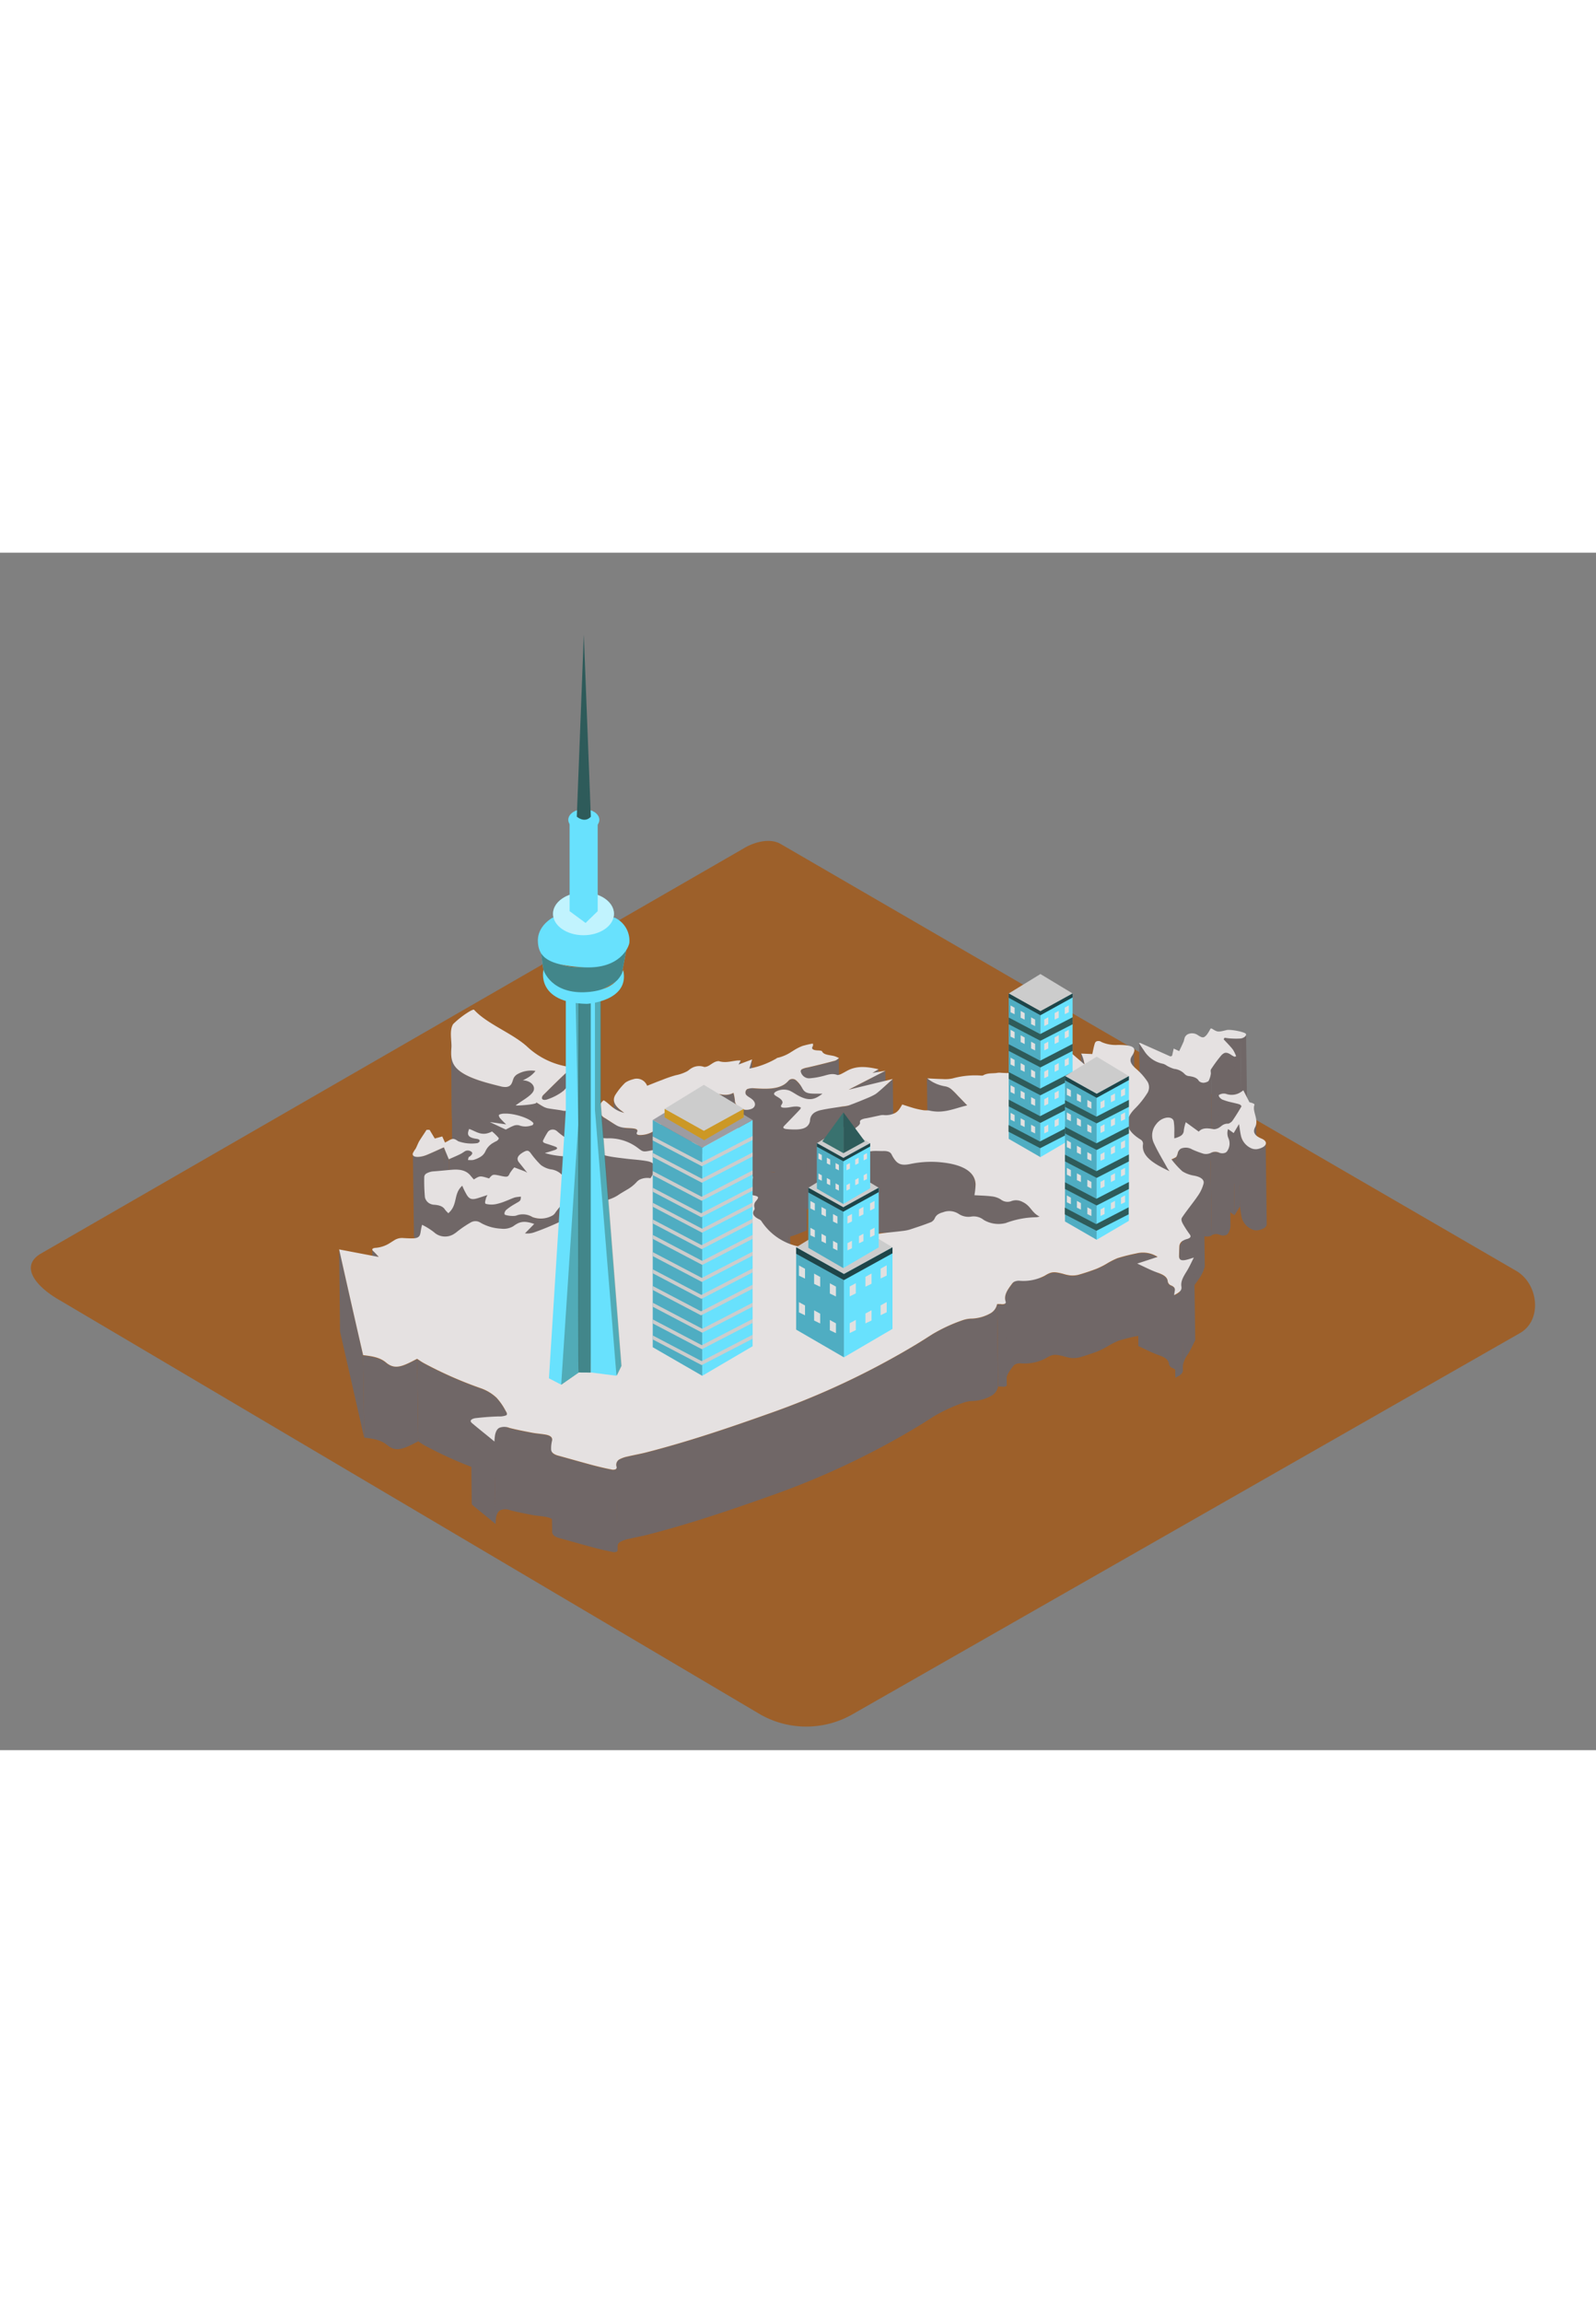 <svg id="Layer_2" data-name="Layer 2" xmlns="http://www.w3.org/2000/svg" viewBox="0 0 400 300" data-imageid="taj-mahal-4" imageName="Toronto" class="illustrations_image" style="width: 208px;"><rect x="0" y="0" width="400" height="300" fill="#808080" stroke="none"/><title>PP_</title><path d="M190.64,291.1,15.06,187.33C9.47,184.2,4.68,179,10.13,175.66L186.34,74.11C189,72.47,193,71.4,195.69,73L380,179.92c5.59,3.25,6.59,12.31,1,15.56L213.79,290.94A23.35,23.35,0,0,1,190.64,291.1Z" fill="#9d602a"/><g style="isolation:isolate"><path d="M113.13,123.39,113.4,144c0-.82-.13-1.78-.15-2.71L113,120.68C113,121.61,113.12,122.57,113.13,123.39Z" fill="#706767"/><path d="M204,143.66l-.27-20.58s0,0,0,0l.27,20.58S204,143.65,204,143.66Z" fill="#706767"/><path d="M312.31,120.72l.27,20.58a1,1,0,0,1-.57.72,1.94,1.94,0,0,1-.87.28l-.27-20.58a1.94,1.94,0,0,0,.87-.28A1,1,0,0,0,312.31,120.72Z" fill="#706767"/><path d="M310.87,121.73l.27,20.58a20,20,0,0,1-2.14,0c-.61,0-1.22-.13-1.82-.19l-.27-20.58c.6.06,1.21.16,1.82.19A20,20,0,0,0,310.87,121.73Z" fill="#706767"/><path d="M306.92,121.5l.27,20.58c-.08.13-.15.26-.22.4l-.27-20.58C306.77,121.76,306.84,121.63,306.92,121.5Z" fill="#706767"/><path d="M203.71,123.49l.27,20.58a.23.23,0,0,1,0,.15l-.27-20.58A.23.23,0,0,0,203.71,123.49Z" fill="#706767"/><path d="M203.73,144.75l-.27-20.58a.91.91,0,0,1,.21-.51l.27,20.58A.91.91,0,0,0,203.73,144.75Z" fill="#706767"/><path d="M309.82,126.14l.27,20.58-.43.1-.27-20.58Z" fill="#706767"/><path d="M284.21,124.39l.27,20.58a2.85,2.85,0,0,1-.6,1.48,1.86,1.86,0,0,0-.36,1.06l-.27-20.58a1.86,1.86,0,0,1,.36-1.06A2.85,2.85,0,0,0,284.21,124.39Z" fill="#706767"/><path d="M185.59,127.27l.27,20.58-.53,1-.27-20.58Z" fill="#706767"/><path d="M271.73,128l.27,20.58a9.6,9.6,0,0,0-.83-2.73l-.27-20.58A9.6,9.6,0,0,1,271.73,128Z" fill="#706767"/><path d="M188.45,127l.27,20.58c-.24.79-.45,1.48-.68,2.29l-.27-20.58C188,128.5,188.21,127.81,188.45,127Z" fill="#706767"/><path d="M200.89,150.57,200.62,130a.58.58,0,0,1,.33-.52,4.93,4.93,0,0,1,1.34-.41c2.31-.52,4.59-1.1,6.84-1.69a1.49,1.49,0,0,0,.4-.17c.24-.15.45-.35.69-.5l.27,20.58c-.24.16-.44.35-.69.5a1.49,1.49,0,0,1-.4.17c-2.26.6-4.53,1.17-6.84,1.69a4.93,4.93,0,0,0-1.34.41A.58.58,0,0,0,200.89,150.57Z" fill="#706767"/><path d="M220.14,129.46,220.4,150l-1.53.93-.27-20.58Z" fill="#706767"/><path d="M309.39,126.25l.27,20.58a7.06,7.06,0,0,1-.64-.34c-.93-.65-1.52-.82-2.11-.46a3,3,0,0,0-.71.66,34.57,34.57,0,0,0-2.41,3.3l-.27-20.58a34.57,34.57,0,0,1,2.41-3.3,3,3,0,0,1,.71-.66c.59-.36,1.18-.19,2.11.46A7.05,7.05,0,0,0,309.39,126.25Z" fill="#706767"/><path d="M303.71,150.36l-.27-20.58a.66.66,0,0,1,.09-.37l.27,20.58A.66.66,0,0,0,303.71,150.36Z" fill="#706767"/><path d="M149.84,132.58l.27,20.58a.64.64,0,0,1-.12.37l-.27-20.58A.64.64,0,0,0,149.84,132.58Z" fill="#706767"/><path d="M113.33,146l-.27-20.58a5.28,5.28,0,0,0,.94,3.2c1.89,2.59,6.81,3.92,11.34,5a4.49,4.49,0,0,0,1.45.19,1.92,1.92,0,0,0,.85-.25c.72-.44.78-1.33,1.09-2a2.46,2.46,0,0,1,1-1,7,7,0,0,1,4.46-.78l.27,20.58a7,7,0,0,0-4.46.78,2.46,2.46,0,0,0-1,1c-.31.67-.37,1.56-1.09,2a1.92,1.92,0,0,1-.85.25,4.49,4.49,0,0,1-1.45-.19c-4.53-1.11-9.45-2.45-11.34-5A5.28,5.28,0,0,1,113.33,146Z" fill="#706767"/><path d="M133.82,134.22l.27,20.58c0-1-1.07-2-2.79-2.07L131,132.15C132.75,132.21,133.81,133.22,133.82,134.22Z" fill="#706767"/><path d="M303.49,130.34l.27,20.58a.89.89,0,0,1,0,.18,5.69,5.69,0,0,1-.54,1.75.59.59,0,0,1-.2.18,2.61,2.61,0,0,1-1.08.32,1.69,1.69,0,0,1-1.17-.45c-.4-.75-1.27-1.07-2.54-1.23a1.68,1.68,0,0,1-1-.49,4.23,4.23,0,0,0-2.69-1.32,8.67,8.67,0,0,1-1.75-.76,4.16,4.16,0,0,0-.92-.49,7.23,7.23,0,0,1-4.88-3.38c-.44-.59-.82-1.19-1.23-1.79l-.27-20.58c.41.6.79,1.2,1.23,1.79a7.23,7.23,0,0,0,4.88,3.38,4.16,4.16,0,0,1,.92.49,8.67,8.67,0,0,0,1.75.76,4.23,4.23,0,0,1,2.69,1.32,1.68,1.68,0,0,0,1,.49c1.28.15,2.15.48,2.54,1.23a1.69,1.69,0,0,0,1.17.45,2.61,2.61,0,0,0,1.08-.32.59.59,0,0,0,.2-.18,5.69,5.69,0,0,0,.54-1.75A.89.89,0,0,0,303.49,130.34Z" fill="#706767"/><path d="M221.89,129.83l.27,20.58-9.26,4.76-.27-20.58Z" fill="#706767"/><path d="M187.06,155.94l-.27-20.58a1.26,1.26,0,0,1,.43-.9l.27,20.58A1.26,1.26,0,0,0,187.06,155.94Z" fill="#706767"/><path d="M206.1,135.59l.27,20.58c-.74,0-1.32,0-1.88,0-2.09,0-2.67-.37-3.25-1.5a6.83,6.83,0,0,0-1.45-1.82,1.4,1.4,0,0,0-1.65-.17,1.19,1.19,0,0,0-.28.24,4.9,4.9,0,0,1-1.16,1c-2,1.2-4.71,1.08-7.57.89a3.84,3.84,0,0,0-1.65.23l-.27-20.58a3.84,3.84,0,0,1,1.65-.23c2.86.19,5.61.31,7.57-.89a4.9,4.9,0,0,0,1.16-1,1.19,1.19,0,0,1,.28-.24,1.4,1.4,0,0,1,1.65.17,6.83,6.83,0,0,1,1.45,1.82c.58,1.13,1.16,1.46,3.25,1.5C204.79,135.62,205.36,135.6,206.1,135.59Z" fill="#706767"/><path d="M136.08,157.2l-.27-20.58a1.23,1.23,0,0,1,.44-.82c.42-.38,5.89-6,7.19-6.76a.48.48,0,0,1,.23-.09l.27,20.58a.48.48,0,0,0-.23.09c-1.3.79-6.77,6.39-7.19,6.76A1.23,1.23,0,0,0,136.08,157.2Z" fill="#706767"/><path d="M177.86,135.5l.27,20.58c-.17.28-.07.68-.39.87a1.53,1.53,0,0,1-.95.09l-2.45-.28-.27-20.58,2.45.28a1.53,1.53,0,0,0,.95-.09C177.8,136.18,177.69,135.78,177.86,135.5Z" fill="#706767"/><path d="M183.81,135.38l.27,20.58c-2.24,1.2-4-.16-5.95.12l-.27-20.58C179.79,135.23,181.58,136.58,183.81,135.38Z" fill="#706767"/><path d="M184.18,137.38l.27,20.58a13.13,13.13,0,0,0-.37-2l-.27-20.58A13.13,13.13,0,0,1,184.18,137.38Z" fill="#706767"/><path d="M117.62,138.56l.27,20.58a8,8,0,0,1-1.42-.43c-1-.42-2-.88-3-1.34l-.27-20.58c1,.46,2,.91,3,1.34A8,8,0,0,0,117.62,138.56Z" fill="#706767"/><path d="M149.71,132.94l.27,20.58c-.71,2-2.26,3.29-4.13,4.64-.8.58-1.67,1.17-2.54,1.81l-.15.1a2.7,2.7,0,0,1-2,.24c-1.16-.22-2.4-.33-3.57-.55a4.29,4.29,0,0,1-1.31-.52c-.65-.36-1.22-.76-1.66-1l-.27-20.58c.44.28,1,.68,1.66,1a4.29,4.29,0,0,0,1.31.52c1.17.22,2.41.33,3.57.55a2.7,2.7,0,0,0,2-.24l.15-.1c.87-.64,1.73-1.23,2.54-1.81C147.45,136.24,149,134.91,149.71,132.94Z" fill="#706767"/><path d="M134.42,137.75l.27,20.58s0,.08-.09.11c-.66.4-4.67.66-5.1.59l-.27-20.58c.43.06,4.44-.19,5.1-.59C134.39,137.82,134.43,137.79,134.42,137.75Z" fill="#706767"/><path d="M196.09,137.7l.27,20.58c0-.5-.57-.88-1.17-1.26-.43-.27-.94-.51-.94-.83L194,135.62c0,.31.52.56.94.83C195.52,136.83,196.09,137.2,196.09,137.7Z" fill="#706767"/><path d="M126.16,136.42l.27,20.58c0,.12-.16.28-.35.4l-.11.06a2.36,2.36,0,0,1-.82.08,4.87,4.87,0,0,0-2.06.19c-.28.17-.35.5-.48,1.14s-.2.81-.42.94-.83.05-1.93-.28c-.7-.21-1.58-.23-2.36-.38l-.27-20.58c.78.15,1.66.16,2.36.38,1.11.34,1.64.47,1.93.28s.31-.43.42-.94.2-1,.48-1.14a4.87,4.87,0,0,1,2.06-.19,2.36,2.36,0,0,0,.82-.08l.11-.06C126,136.7,126.16,136.54,126.16,136.42Z" fill="#706767"/><path d="M113.65,136.46c1.66-1,3.8-.28,5.77,0a4.09,4.09,0,0,1,1.14-1.32,4.42,4.42,0,0,1,2.48-.28c1.29.05,2.9.83,3.12,1.54,0,.12-.15.3-.34.43l-.11.06a2.36,2.36,0,0,1-.82.08,4.87,4.87,0,0,0-2.06.19c-.28.17-.35.5-.48,1.14s-.2.81-.42.94-.83.05-1.93-.28c-.7-.21-1.58-.23-2.36-.38a8,8,0,0,1-1.42-.43c-1-.42-2-.88-3-1.34A3.34,3.34,0,0,1,113.65,136.46Z" fill="#706767"/><path d="M242.31,138.36l.27,20.58c-.85-.88-1.58-1.65-2.34-2.42a20.64,20.64,0,0,0-1.68-1.67,3.38,3.38,0,0,0-1.47-.68,9.46,9.46,0,0,1-4.51-2l-.27-20.58a9.46,9.46,0,0,0,4.51,2,3.38,3.38,0,0,1,1.47.68,20.64,20.64,0,0,1,1.68,1.67C240.73,136.71,241.46,137.48,242.31,138.36Z" fill="#706767"/><path d="M200.67,139.12l.27,20.58a.09.09,0,0,0,0-.08,2.62,2.62,0,0,0-1.25-.23c-.75,0-1.48.22-2.23.28-1,.08-1.46,0-1.46-.36l-.27-20.58c0,.33.49.44,1.46.36.75-.06,1.48-.24,2.23-.28a2.62,2.62,0,0,1,1.25.23A.09.09,0,0,1,200.67,139.12Z" fill="#706767"/><path d="M189.18,138.27l.27,20.58a1.19,1.19,0,0,1-.65,1l-.27-20.58A1.19,1.19,0,0,0,189.18,138.27Z" fill="#706767"/><path d="M184.45,158.08l-.27-20.58c0,.78,1.12,1.91,2.49,2.13a3.51,3.51,0,0,0,1.87-.32l.27,20.58a3.51,3.51,0,0,1-1.87.32C185.57,160,184.46,158.86,184.45,158.08Z" fill="#706767"/><path d="M154.08,157.71l-.27-20.58a3.58,3.58,0,0,0,1.75,2.63l.85.64.27,20.58-.85-.64A3.58,3.58,0,0,1,154.08,157.71Z" fill="#706767"/><path d="M311.07,138.43l.27,20.58c0-.16-.27-.4-.51-.49-.55-.2-1.2-.31-1.8-.47a14.47,14.47,0,0,1-2.5-.74c-.43-.22-.86-.67-.87-1l-.27-20.58c0,.32.44.77.87,1a14.47,14.47,0,0,0,2.5.74c.6.16,1.26.27,1.8.47C310.8,138,311.06,138.27,311.07,138.43Z" fill="#706767"/><path d="M314.35,138l.27,20.58a.09.09,0,0,1,0,0,2.8,2.8,0,0,0-.13.9l-.27-20.58a2.8,2.8,0,0,1,.13-.9A.09.09,0,0,0,314.35,138Z" fill="#706767"/><path d="M287.86,133.71l.27,20.58a2.62,2.62,0,0,1-.33,1.33,21.91,21.91,0,0,1-3.31,4.14,5.05,5.05,0,0,0-1.72,3.44l-.27-20.58a5.05,5.05,0,0,1,1.72-3.44,21.91,21.91,0,0,0,3.31-4.14A2.62,2.62,0,0,0,287.86,133.71Z" fill="#706767"/><path d="M288.41,138.41c1.22-.74,3-1.24,4.34-2a4.26,4.26,0,0,1-2.1,2.56,15.66,15.66,0,0,1-3.64,1.48A2.38,2.38,0,0,1,288.41,138.41Z" fill="#706767"/><path d="M292.75,136.43,293,157a4.26,4.26,0,0,1-2.1,2.56,15.66,15.66,0,0,1-3.64,1.48L287,140.47a15.66,15.66,0,0,0,3.64-1.48A4.26,4.26,0,0,0,292.75,136.43Z" fill="#706767"/><path d="M139.17,141.27l.27,20.58c0,.15-.24.41-.53.58a1.34,1.34,0,0,1-.4.17,7.7,7.7,0,0,1-3,.26c-.59-.16-.61-1-.95-1.66l-.27-20.58c.33.67.35,1.5.95,1.66a7.7,7.7,0,0,0,3-.26,1.34,1.34,0,0,0,.4-.17C138.93,141.68,139.17,141.42,139.17,141.27Z" fill="#706767"/><path d="M134.28,140.62a32.71,32.71,0,0,1,3.44-.11,2.18,2.18,0,0,1,1.43.7c.08.14-.19.44-.51.64a1.34,1.34,0,0,1-.4.17,7.7,7.7,0,0,1-3,.26C134.63,142.12,134.62,141.29,134.28,140.62Z" fill="#706767"/><path d="M125.29,161.59,125,141a1.25,1.25,0,0,0,.32.63,21.91,21.91,0,0,0,1.57,1.61l.27,20.58a21.91,21.91,0,0,1-1.57-1.61A1.25,1.25,0,0,1,125.29,161.59Z" fill="#706767"/><path d="M178.42,142.61l.27,20.58a.74.74,0,0,1,0,.13.94.94,0,0,0,0,.16l-.27-20.58a.94.94,0,0,1,0-.16A.74.74,0,0,0,178.42,142.61Z" fill="#706767"/><path d="M133.69,143l.27,20.58a.65.65,0,0,1-.29.48l-.1,0-.27-20.58.1,0A.65.65,0,0,0,133.69,143Z" fill="#706767"/><path d="M196.56,164.62,196.29,144c0,.21.26.36.8.41,2.15.19,3.82.16,4.83-.45A2.24,2.24,0,0,0,203,142.2a2.43,2.43,0,0,1,1.2-1.94,5.06,5.06,0,0,1,1.56-.58c1.74-.39,3.61-.62,5.41-.91a9.24,9.24,0,0,0,1.53-.25c1.56-.58,3.1-1.18,4.59-1.82a16.18,16.18,0,0,0,2-.95,4.75,4.75,0,0,0,.46-.32c1.37-1.09,2.58-2.25,4-3.54l.27,20.58c-1.46,1.29-2.66,2.45-4,3.54a4.75,4.75,0,0,1-.46.32,16.18,16.18,0,0,1-2,.95c-1.49.63-3,1.24-4.59,1.82a9.24,9.24,0,0,1-1.53.25c-1.8.3-3.66.52-5.41.91a5.06,5.06,0,0,0-1.56.58,2.43,2.43,0,0,0-1.2,1.94,2.24,2.24,0,0,1-1.06,1.79c-1,.62-2.68.65-4.83.45C196.82,165,196.56,164.83,196.56,164.62Z" fill="#706767"/><path d="M215.72,163.1l-.27-20.58a.9.9,0,0,0,0,.16l.27,20.58A.9.9,0,0,1,215.72,163.1Z" fill="#706767"/><path d="M215.47,142.74l.27,20.58a.38.38,0,0,0,0-.06l-.27-20.58A.38.38,0,0,1,215.47,142.74Z" fill="#706767"/><path d="M126.77,144.54l.27,20.58-4-1.88-.27-20.58Z" fill="#706767"/><path d="M133.3,143.5l.27,20.58a4.51,4.51,0,0,1-3.21,0,2.26,2.26,0,0,0-1.23.06c-.71.26-1.34.62-2.09,1l-.27-20.58c.75-.36,1.38-.71,2.09-1a2.26,2.26,0,0,1,1.23-.06A4.51,4.51,0,0,0,133.3,143.5Z" fill="#706767"/><path d="M159.74,144.89l.27,20.58c0-.43-.65-.56-1.47-.62s-1.44-.06-2.12-.17a5.19,5.19,0,0,1-1.55-.5c-1.06-.61-2-1.28-3-1.89a2.8,2.8,0,0,1-1.43-2.38l-.27-20.58a2.8,2.8,0,0,0,1.43,2.38c1.06.61,2,1.28,3,1.89a5.19,5.19,0,0,0,1.55.5c.67.12,1.41.12,2.12.17S159.74,144.46,159.74,144.89Z" fill="#706767"/><path d="M174.32,137.52l.27,20.58A2.84,2.84,0,0,1,173,160.6a8,8,0,0,1-1.74.76,19.63,19.63,0,0,0-4.3,1.91,13,13,0,0,0-2.45,1.91,3.62,3.62,0,0,1-.69.55,6.34,6.34,0,0,1-2.74.8c-.72.06-1.24-.05-1.25-.4l-.27-20.58c0,.35.53.47,1.25.4a6.34,6.34,0,0,0,2.74-.8,3.62,3.62,0,0,0,.69-.55,13,13,0,0,1,2.45-1.91,19.63,19.63,0,0,1,4.3-1.91,8,8,0,0,0,1.74-.76A2.84,2.84,0,0,0,174.32,137.52Z" fill="#706767"/><path d="M294.18,143.59l.27,20.58c0,.41,0,.82,0,1.23l-.27-20.58C294.18,144.41,294.19,144,294.18,143.59Z" fill="#706767"/><path d="M314.82,142.28l.27,20.58a2.8,2.8,0,0,1-.32,1.38,2,2,0,0,0-.26,1l-.27-20.58a2,2,0,0,1,.26-1A2.8,2.8,0,0,0,314.82,142.28Z" fill="#706767"/><path d="M185.36,144.89l.27,20.58a1,1,0,0,1-.17.55,1.56,1.56,0,0,0-.27.88l-.27-20.58a1.56,1.56,0,0,1,.27-.88A1,1,0,0,0,185.36,144.89Z" fill="#706767"/><path d="M168.64,165.14l-.27-20.58c0,.36.53.51,1.6.45a2.53,2.53,0,0,1,2.2.64c.3.33.83.59,1.14.92l.27,20.58c-.3-.33-.84-.59-1.14-.92a2.53,2.53,0,0,0-2.2-.64C169.17,165.66,168.65,165.5,168.64,165.14Z" fill="#706767"/><path d="M120.24,147.35l.27,20.58c0-.22-.24-.43-.75-.49-1.69-.22-2.18-.72-2.19-1.36l-.27-20.58c0,.64.49,1.14,2.19,1.36C120,146.92,120.24,147.13,120.24,147.35Z" fill="#706767"/><path d="M309.15,145.43l.27,20.58-1.4-1-.27-20.58Z" fill="#706767"/><path d="M310.49,143.19l.27,20.58L309.42,166l-.27-20.58Z" fill="#706767"/><path d="M173.72,147.24l.27,20.58a1.27,1.27,0,0,0-.41-.66l-.27-20.58A1.27,1.27,0,0,1,173.72,147.24Z" fill="#706767"/><path d="M307.84,166.16l-.27-20.58a3.53,3.53,0,0,1,.17-1.11l.27,20.58A3.53,3.53,0,0,0,307.84,166.16Z" fill="#706767"/><path d="M294.19,145.48l.27,20.58c0,.33,0,.66,0,1l-.27-20.58C294.2,146.14,294.2,145.81,294.19,145.48Z" fill="#706767"/><path d="M139.57,149.21l.27,20.58c0-.15-.19-.3-.57-.44-.71-.26-1.45-.5-2.2-.73-.51-.15-.78-.34-.78-.61L136,147.43c0,.27.28.46.78.61.74.23,1.48.47,2.2.73C139.38,148.9,139.57,149.05,139.57,149.21Z" fill="#706767"/><path d="M202,148.91l.27,20.58a.33.33,0,0,1-.11.28l-.27-20.58A.33.33,0,0,0,202,148.91Z" fill="#706767"/><path d="M118.41,150.38l.27,20.58c0-.19-.15-.37-.53-.52a1.46,1.46,0,0,0-1.44.14l-.29.19-.27-20.58.29-.19a1.46,1.46,0,0,1,1.44-.14C118.27,150,118.41,150.19,118.41,150.38Z" fill="#706767"/><path d="M116.15,150.19l.27,20.58-.29.19L116,171l-.27-20.58.13-.08Z" fill="#706767"/><path d="M178.26,149.86l.27,20.58c0-.17-.25-.35-.75-.56-.92-.37-2-.64-3-.95-.52-.16-1-.29-1.05-.6l-.27-20.58c0,.32.53.44,1.05.6,1,.3,2,.58,3,.95C178,149.51,178.26,149.69,178.26,149.86Z" fill="#706767"/><path d="M286.38,147.77l.27,20.58a.58.58,0,0,1,0,.1,3.86,3.86,0,0,0-.06.71l-.27-20.58a3.86,3.86,0,0,1,.06-.71A.58.58,0,0,0,286.38,147.77Z" fill="#706767"/><path d="M186,149.13l.27,20.58a.54.54,0,0,1-.29.5,6.83,6.83,0,0,1-2.78.38L182.92,150a6.83,6.83,0,0,0,2.78-.38A.54.54,0,0,0,186,149.13Z" fill="#706767"/><path d="M182.92,150l.27,20.58-1.09.06-.27-20.58Z" fill="#706767"/><path d="M167.38,150.5l.27,20.58c0-.35,0-.7,0-1l-.27-20.58C167.35,149.8,167.37,150.14,167.38,150.5Z" fill="#706767"/><path d="M103.75,171.25l-.27-20.58c0,.51.6.76,1.62.66a6.73,6.73,0,0,0,1.81-.44c1.4-.57,2.73-1.21,4.39-1.94l.27,20.58c-1.66.74-3,1.37-4.39,1.94a6.73,6.73,0,0,1-1.81.44C104.35,172,103.76,171.75,103.75,171.25Z" fill="#706767"/><path d="M164.18,154l.27,20.58c0-.62-.57-1.26-1.79-1.51-1.75-.35-3.68-.43-5.52-.66s-3.43-.39-5-.76a6.42,6.42,0,0,1-3.57-2.2,14.48,14.48,0,0,0-3.38-2.84,5.54,5.54,0,0,1-2.7-3.57.53.53,0,0,1,0-.14l-.27-20.58a.53.53,0,0,0,0,.14,5.54,5.54,0,0,0,2.7,3.57,14.48,14.48,0,0,1,3.38,2.84,6.42,6.42,0,0,0,3.57,2.2c1.6.36,3.33.54,5,.76s3.77.31,5.52.66C163.61,152.77,164.17,153.41,164.18,154Z" fill="#706767"/><path d="M146.45,150.5l.27,20.58a2.3,2.3,0,0,1-.17.86l-.27-20.58A2.3,2.3,0,0,0,146.45,150.5Z" fill="#706767"/><path d="M146.28,151.36l.27,20.58c-3.37,0-6.64,0-9.77-.94l-.27-20.58C139.64,151.41,142.91,151.36,146.28,151.36Z" fill="#706767"/><path d="M317.21,147.65l.27,20.58a1.22,1.22,0,0,1-.7,1,4.48,4.48,0,0,1-1.62.54,2.83,2.83,0,0,1-1.47-.28,4.56,4.56,0,0,1-2.47-2.85c-.2-.91-.3-1.83-.47-2.85l-.27-20.58c.16,1,.27,1.94.47,2.85a4.56,4.56,0,0,0,2.47,2.85,2.83,2.83,0,0,0,1.47.28,4.48,4.48,0,0,0,1.62-.54A1.22,1.22,0,0,0,317.21,147.65Z" fill="#706767"/><path d="M112.54,151.93l.27,20.58c-.48-1.14-.84-2-1.24-3l-.27-20.58C111.7,149.9,112.06,150.78,112.54,151.93Z" fill="#706767"/><path d="M115.73,150.46,116,171c-.9.49-1.94.9-3.19,1.47l-.27-20.58C113.79,151.36,114.83,150.95,115.73,150.46Z" fill="#706767"/><path d="M125,146.74l.27,20.58c0,.2-.24.49-.51.65l-.1.05a8.2,8.2,0,0,0-.73.39,4.59,4.59,0,0,0-2,2.15,3.17,3.17,0,0,1-1.34,1.45,6.86,6.86,0,0,1-1.72.72,5.91,5.91,0,0,1-1.33,0l-.27-20.58a5.91,5.91,0,0,0,1.33,0,6.86,6.86,0,0,0,1.72-.72,3.17,3.17,0,0,0,1.34-1.45,4.59,4.59,0,0,1,2-2.15,8.2,8.2,0,0,1,.73-.39l.1-.05C124.76,147.22,125,146.93,125,146.74Z" fill="#706767"/><path d="M196.2,172l-.27-20.58a.31.31,0,0,1,.18-.27,2.07,2.07,0,0,1,.64-.21,13,13,0,0,0,1.61-.36c1.2-.43,2.39-.88,3.51-1.38l.27,20.58c-1.12.51-2.31,1-3.51,1.38a13,13,0,0,1-1.61.36,2.07,2.07,0,0,0-.64.21A.31.31,0,0,0,196.2,172Z" fill="#706767"/><path d="M308.12,148l.27,20.58a3.6,3.6,0,0,1-.5,1.8,1.36,1.36,0,0,1-.48.52,2.07,2.07,0,0,1-1.67,0,2.37,2.37,0,0,0-2.07.09l-.27-20.58a2.37,2.37,0,0,1,2.07-.09,2.07,2.07,0,0,0,1.67,0,1.36,1.36,0,0,0,.48-.52A3.6,3.6,0,0,0,308.12,148Z" fill="#706767"/><path d="M303.41,150.49l.27,20.58a2.82,2.82,0,0,1-1.8.2,23.59,23.59,0,0,1-2.84-1.07,3.14,3.14,0,0,0-2.84-.21,1.84,1.84,0,0,0-.76,1,3.33,3.33,0,0,1-.41,1.1l-.27-20.58a3.33,3.33,0,0,0,.41-1.1,1.84,1.84,0,0,1,.76-1,3.14,3.14,0,0,1,2.84.21,23.59,23.59,0,0,0,2.84,1.07A2.82,2.82,0,0,0,303.41,150.49Z" fill="#706767"/><path d="M294.76,151.53l.27,20.58a6.89,6.89,0,0,1-1.19.58l-.27-20.58A6.89,6.89,0,0,0,294.76,151.53Z" fill="#706767"/><path d="M130,172.49l-.27-20.58a1.45,1.45,0,0,0,.39.9c.65.8,1.28,1.61,2.06,2.59l.27,20.58c-.78-1-1.41-1.79-2.06-2.59A1.45,1.45,0,0,1,130,172.49Z" fill="#706767"/><path d="M197.8,154.46l.27,20.58c0,.24-.26.52-.37.78l-.27-20.58C197.55,155,197.8,154.7,197.8,154.46Z" fill="#706767"/><path d="M197.44,155.24l.27,20.58c-.47-.06-1-.16-1.43-.17s-.83.09-1.24.1a4.09,4.09,0,0,1-1.4,0c-1.55-.89-3-1.84-4.49-2.77-.28-.18-.53-.36-.68-.47l-.27-20.58c.15.11.4.29.68.47,1.47.93,2.94,1.88,4.49,2.77a4.09,4.09,0,0,0,1.4,0c.41,0,.83-.12,1.24-.1S197,155.18,197.44,155.24Z" fill="#706767"/><path d="M188.19,151.9l7.12-3.19a14,14,0,0,1,6.47-.19.46.46,0,0,1,.08.67c-1.12.51-2.31,1-3.51,1.38a13,13,0,0,1-1.61.36,2.07,2.07,0,0,0-.64.21c-.26.16-.23.38,0,.71a12.67,12.67,0,0,1,1.61,2.48c.13.26-.2.6-.34.9-.47-.06-1-.16-1.43-.17s-.83.09-1.24.1a4.09,4.09,0,0,1-1.4,0c-1.55-.89-3-1.84-4.49-2.77C188.59,152.2,188.35,152,188.19,151.9Z" fill="#706767"/><path d="M155.45,156.28l.27,20.58c0-1-.91-1.69-2.14-2.35l-.27-20.58C154.54,154.59,155.44,155.3,155.45,156.28Z" fill="#706767"/><path d="M288.9,166.48l-.27-20.58a4.23,4.23,0,0,0,.39,1.7c1,2.14,2.25,4.22,3.4,6.33a9.13,9.13,0,0,0,.57.81l.27,20.58a9.13,9.13,0,0,1-.57-.81c-1.15-2.11-2.44-4.2-3.4-6.33A4.23,4.23,0,0,1,288.9,166.48Z" fill="#706767"/><path d="M153.31,153.93c2.25.23,4.81-.34,6.64,1l-4.73,2.28C155.94,155.72,154.9,154.78,153.31,153.93Z" fill="#706767"/><path d="M159.95,154.93l.27,20.58-4.73,2.28-.27-20.58Z" fill="#706767"/><path d="M244.46,158.26l.27,20.58s0-.06,0-.09c-.1-2.95-2.81-4.8-7.85-5.45a25.17,25.17,0,0,0-8.47.32c-1.87.39-2.88.19-3.74-.81a7.71,7.71,0,0,1-1-1.59c-.35-.66-1.08-.89-2.25-.83-.85,0-1.72-.06-2.56,0a2.35,2.35,0,0,1-2-.49c-.89-.9-2.4-1.14-4.09-1.21-1.17-.05-1.78-.32-1.79-.73l-.27-20.58c0,.42.62.68,1.79.73,1.69.08,3.21.31,4.09,1.21a2.35,2.35,0,0,0,2,.49c.84-.06,1.71,0,2.56,0,1.18-.06,1.91.17,2.25.83a7.71,7.71,0,0,0,1,1.59c.87,1,1.87,1.2,3.74.81a25.17,25.17,0,0,1,8.47-.32c5,.65,7.75,2.51,7.85,5.45T244.46,158.26Z" fill="#706767"/><path d="M188.65,156.53l.27,20.58a5.38,5.38,0,0,1-.3,1.28c-.27,1-.62,2-.93,2.95l-.27-20.58c.31-.95.66-1.95.93-2.95A5.38,5.38,0,0,0,188.65,156.53Z" fill="#706767"/><path d="M151.2,158.62l.27,20.58a1.42,1.42,0,0,1,0,.35,1.39,1.39,0,0,1-.67.72l-.33.17A31.28,31.28,0,0,1,143,182l-.27-20.58a31.28,31.28,0,0,0,7.45-1.56l.33-.17a1.39,1.39,0,0,0,.67-.72A1.42,1.42,0,0,0,151.2,158.62Z" fill="#706767"/><path d="M122.27,161l.27,20.58-2.05.67c-1.68.57-2.34.48-3.05-.55a18.67,18.67,0,0,1-1.23-2.45l-.27-20.58a18.67,18.67,0,0,0,1.23,2.45c.71,1,1.37,1.11,3.05.55Z" fill="#706767"/><path d="M122,183.39l-.27-20.58c0,.18.05.32.2.37a5.78,5.78,0,0,0,2.5.07,13.73,13.73,0,0,0,2.51-.79c.77-.28,1.45-.63,2.25-.89a8.82,8.82,0,0,1,1.54-.19L131,182a8.82,8.82,0,0,0-1.54.19c-.8.26-1.48.61-2.25.89a13.73,13.73,0,0,1-2.51.79,5.78,5.78,0,0,1-2.5-.07C122,183.71,122,183.57,122,183.39Z" fill="#706767"/><path d="M189.93,161.58l.27,20.58c0,.23-.27.56-.7,1.1a1.63,1.63,0,0,0-.26,1s0,0,0,.06L189,163.73s0,0,0-.06a1.63,1.63,0,0,1,.26-1C189.66,162.14,189.93,161.81,189.93,161.58Z" fill="#706767"/><path d="M115.93,158.64l.27,20.58c-2.31,2.09-1,4.7-3.48,6.89l-.27-20.58C114.91,163.34,113.62,160.74,115.93,158.64Z" fill="#706767"/><path d="M106.66,178.64l-.27-20.58c0,1.17.08,2.34.18,3.51a2.42,2.42,0,0,0,.88,1.35,2.65,2.65,0,0,0,1.41.5c1.41.08,2.27.46,2.73,1.21a7.48,7.48,0,0,0,.85.91l.27,20.58a7.48,7.48,0,0,1-.85-.91c-.46-.75-1.32-1.12-2.73-1.21a2.65,2.65,0,0,1-1.41-.5,2.42,2.42,0,0,1-.88-1.35C106.74,181,106.68,179.81,106.66,178.64Z" fill="#706767"/><path d="M126.83,186.16l-.27-20.58a.39.39,0,0,0,.15.32,6.46,6.46,0,0,0,2.18.28l.27,20.58a6.46,6.46,0,0,1-2.18-.28A.39.39,0,0,1,126.83,186.16Z" fill="#706767"/><path d="M189.08,164.4l.27,20.58a.43.43,0,0,1-.07.25,1.39,1.39,0,0,0-.26.77l-.27-20.58a1.39,1.39,0,0,1,.26-.77A.43.43,0,0,0,189.08,164.4Z" fill="#706767"/><path d="M142.72,161.43,143,182c-.56.56-1.1,1.06-1.55,1.59a17.75,17.75,0,0,0-2,2.42,2,2,0,0,1-.69.65,6,6,0,0,1-5,.37,4.56,4.56,0,0,0-4-.39,2,2,0,0,1-.68.11l-.27-20.58a2,2,0,0,0,.68-.11,4.56,4.56,0,0,1,4,.39,6,6,0,0,0,5-.37,2,2,0,0,0,.69-.65,17.75,17.75,0,0,1,2-2.42C141.63,162.49,142.17,162,142.72,161.43Z" fill="#706767"/><path d="M142.93,185.19l-.27-20.58c0,.27.43.48,1.28.68a17.66,17.66,0,0,1,4.11,1.3l.27,20.58a17.66,17.66,0,0,0-4.11-1.3C143.36,185.66,142.94,185.46,142.93,185.19Z" fill="#706767"/><path d="M260.52,166.23l.27,20.58c-2.07-1-2.18-2.68-4.28-3.67a3.41,3.41,0,0,0-2.69-.26,2.72,2.72,0,0,1-2.78-.37,5.22,5.22,0,0,0-2.2-.76c-1.42-.19-2.92-.21-4.4-.3l-.27-20.58c1.49.1,3,.12,4.4.3a5.22,5.22,0,0,1,2.2.76,2.72,2.72,0,0,0,2.78.37,3.41,3.41,0,0,1,2.69.26C258.35,163.55,258.46,165.19,260.52,166.23Z" fill="#706767"/><path d="M301.68,157.91l.27,20.58a1.42,1.42,0,0,1,0,.34,9.34,9.34,0,0,1-1.4,3c-1.25,1.85-2.77,3.64-4,5.5a.81.81,0,0,0-.13.47l-.27-20.58a.81.81,0,0,1,.13-.47c1.18-1.86,2.71-3.65,4-5.5a9.34,9.34,0,0,0,1.4-3A1.42,1.42,0,0,0,301.68,157.91Z" fill="#706767"/><path d="M133.92,168.23l.27,20.58-2.32,2.36-.27-20.58Z" fill="#706767"/><path d="M93.57,195.2l-.27-20.58a.65.65,0,0,0,.28.43,18.52,18.52,0,0,1,1.31,1.39L95.16,197a18.52,18.52,0,0,0-1.31-1.39A.65.65,0,0,1,93.57,195.2Z" fill="#706767"/><path d="M298.43,171.38,298.7,192a.53.53,0,0,1-.31.46,2.34,2.34,0,0,1-.57.23,4,4,0,0,0-1,.41,1.72,1.72,0,0,0-.91,1.39c-.05.81-.06,1.62-.08,2.44t0,.08l-.27-20.58s0-.05,0-.08c0-.81,0-1.62.08-2.44a1.72,1.72,0,0,1,.91-1.39,4,4,0,0,1,1-.41,2.34,2.34,0,0,0,.57-.23A.53.53,0,0,0,298.43,171.38Z" fill="#706767"/><path d="M296.4,204.13l-.27-20.58a6.59,6.59,0,0,1,1.36-3.38c.67-1.08,1.15-2.19,1.8-3.45l.27,20.58c-.65,1.26-1.13,2.37-1.8,3.45A6.59,6.59,0,0,0,296.4,204.13Z" fill="#706767"/><path d="M252.16,207.47l-.27-20.58c0-1.29.87-2.47,1.77-3.67a1.64,1.64,0,0,1,.46-.43,2.66,2.66,0,0,1,1.46-.27,11.52,11.52,0,0,0,6.24-1.27c1.67-1,2.24-1.07,4.53-.5a11.1,11.1,0,0,0,1.84.42,6.42,6.42,0,0,0,2-.13c1.58-.45,3.12-1,4.6-1.52a21.05,21.05,0,0,0,2.37-1.17,20.5,20.5,0,0,1,2.9-1.5,46.72,46.72,0,0,1,4.73-1.19,6.88,6.88,0,0,1,5.34.87l.27,20.58a6.88,6.88,0,0,0-5.34-.87,46.72,46.72,0,0,0-4.73,1.19,20.5,20.5,0,0,0-2.9,1.5,21.05,21.05,0,0,1-2.37,1.17c-1.49.56-3,1.07-4.6,1.52a6.42,6.42,0,0,1-2,.13,11.1,11.1,0,0,1-1.84-.42c-2.29-.57-2.86-.52-4.53.5a11.52,11.52,0,0,1-6.24,1.27,2.66,2.66,0,0,0-1.46.27,1.64,1.64,0,0,0-.46.43C253,205,252.14,206.18,252.16,207.47Z" fill="#706767"/><path d="M294.5,184.71l.27,20.58c0-.43-.23-.79-1.06-1.08a1.3,1.3,0,0,1-.76-1.06c-.13-1-1-1.57-2.48-2.09-1.78-.62-3.32-1.46-5.16-2.29L285,178.19c1.83.83,3.37,1.67,5.16,2.29,1.47.52,2.36,1.09,2.48,2.09a1.3,1.3,0,0,0,.76,1.06C294.27,183.92,294.5,184.29,294.5,184.71Z" fill="#706767"/><path d="M296.19,184.23l.27,20.58c0,.57-.29,1-1.06,1.44-.23.14-.51.29-.83.45l-.27-20.58c.32-.16.6-.31.83-.45C295.9,185.2,296.2,184.81,296.19,184.23Z" fill="#706767"/><path d="M252.06,187.9l.27,20.58a.38.38,0,0,1-.19.35,1.72,1.72,0,0,1-1.05.09c-.26,0-.56,0-.92,0l-.27-20.58c.36,0,.66,0,.92,0a1.72,1.72,0,0,0,1.05-.09A.38.38,0,0,0,252.06,187.9Z" fill="#706767"/><path d="M91,201.13l.27,20.58c-2-8.82-4-17.65-6.05-26.59L85,174.55C87,183.49,89,192.31,91,201.13Z" fill="#706767"/><path d="M104.55,202.05l.27,20.58c-.91.45-1.8.95-2.8,1.37-2.16.92-3.53.79-5-.45s-3.38-1.58-5.73-1.84L91,201.13c2.35.25,4.39.69,5.73,1.84s2.83,1.37,5,.45C102.75,203,103.63,202.5,104.55,202.05Z" fill="#706767"/><path d="M127.06,215.86l.27,20.58a1.73,1.73,0,0,0-.33-.79,15.12,15.12,0,0,0-2.3-3.3,11.13,11.13,0,0,0-3.81-2.31,99.64,99.64,0,0,1-14.36-6.32c-.61-.33-1.13-.71-1.71-1.09l-.27-20.58c.59.38,1.1.76,1.71,1.09a99.64,99.64,0,0,0,14.36,6.32,11.13,11.13,0,0,1,3.81,2.31,15.12,15.12,0,0,1,2.3,3.3A1.73,1.73,0,0,1,127.06,215.86Z" fill="#706767"/><path d="M118.23,238.23,118,217.64a.7.7,0,0,0,.3.49c1.75,1.51,3.61,3,5.65,4.64l.27,20.58c-2-1.67-3.89-3.14-5.65-4.64A.7.7,0,0,1,118.23,238.23Z" fill="#706767"/><path d="M138.37,222.25l.27,20.58c0-.63-.54-1-1.68-1.24s-2.33-.27-3.46-.49c-1.88-.36-3.76-.72-5.56-1.18a3.4,3.4,0,0,0-2.61,0,1.82,1.82,0,0,0-.66.74,4,4,0,0,0-.37,1.2,14.4,14.4,0,0,0-.13,1.47l-.27-20.58a14.4,14.4,0,0,1,.13-1.47,4,4,0,0,1,.37-1.2,1.82,1.82,0,0,1,.66-.74,3.4,3.4,0,0,1,2.61,0c1.79.47,3.68.83,5.56,1.18,1.13.21,2.33.28,3.46.49S138.36,221.62,138.37,222.25Z" fill="#706767"/><path d="M154.73,249.15l-.27-20.58a1.42,1.42,0,0,1,.76-1.35,7.37,7.37,0,0,1,2.06-.72c1.6-.37,3.26-.66,4.83-1.07,10.55-2.72,20.49-6.09,30.31-9.58a200.14,200.14,0,0,0,37.24-17.47q1.68-1,3.33-2.09l.63-.4a40.71,40.71,0,0,1,7.49-3.49,7.51,7.51,0,0,1,2.13-.44,10.32,10.32,0,0,0,4.86-1.27,3.41,3.41,0,0,0,1.78-2.38l.27,20.58a3.41,3.41,0,0,1-1.78,2.38,10.32,10.32,0,0,1-4.86,1.27,7.51,7.51,0,0,0-2.13.44,40.71,40.71,0,0,0-7.49,3.49l-.63.4q-1.64,1.06-3.33,2.09a200.14,200.14,0,0,1-37.24,17.47c-9.82,3.49-19.77,6.86-30.31,9.58-1.57.41-3.23.69-4.83,1.07a7.37,7.37,0,0,0-2.06.72A1.42,1.42,0,0,0,154.73,249.15Z" fill="#706767"/><path d="M154.53,229.22l.27,20.58a.5.5,0,0,1-.24.47,1.62,1.62,0,0,1-1.09.06c-1.56-.3-3.1-.67-4.6-1.06-2.92-.78-5.79-1.61-8.69-2.4-1.15-.31-1.77-.83-1.8-1.53q0-.12,0-.24l-.27-20.58q0,.12,0,.24c0,.69.66,1.22,1.8,1.53,2.9.79,5.77,1.62,8.69,2.4,1.5.4,3,.76,4.6,1.06a1.62,1.62,0,0,0,1.09-.06A.5.5,0,0,0,154.53,229.22Z" fill="#706767"/><path d="M285.46,122.87l.28-.06,7.61,3.4.41-.17c.12-.58.26-1.16.4-1.81l1.38.64c.43-.92.82-1.71,1.15-2.5a8.66,8.66,0,0,1,.28-1,1.9,1.9,0,0,1,.66-.7,2.56,2.56,0,0,1,2.69.27c.75.47,1.16.61,1.57.35a2.55,2.55,0,0,0,.59-.56,12.25,12.25,0,0,0,.93-1.52h.27c1.51.93,1.51.93,3.73.39.93-.23,4.33.42,4.8.9.23.24,0,.65-.48.93a1.94,1.94,0,0,1-.87.28,20,20,0,0,1-2.14,0c-.61,0-1.22-.13-1.82-.19-.08.13-.15.26-.22.4.78.84,1.62,1.67,2.3,2.54a8.49,8.49,0,0,1,.83,1.71l-.43.1a7.05,7.05,0,0,1-.64-.34c-.93-.65-1.52-.82-2.11-.46a3,3,0,0,0-.71.66,34.57,34.57,0,0,0-2.41,3.3c-.21.33,0,.75-.05,1.12a5.69,5.69,0,0,1-.54,1.75.59.59,0,0,1-.2.18,2.61,2.61,0,0,1-1.08.32,1.69,1.69,0,0,1-1.17-.45c-.4-.75-1.27-1.07-2.54-1.23a1.68,1.68,0,0,1-1-.49,4.23,4.23,0,0,0-2.69-1.32,8.67,8.67,0,0,1-1.75-.76,4.16,4.16,0,0,0-.92-.49,7.23,7.23,0,0,1-4.88-3.38C286.25,124.07,285.87,123.47,285.46,122.87Z" fill="#e5e1e1"/><path d="M117.42,115.08c.71-.44,1.28-.7,1.4-.56,3.22,3.53,9.4,5.77,13.17,9.11a19.59,19.59,0,0,0,11.67,5.31.48.48,0,0,0-.23.09c-1.3.79-6.77,6.39-7.19,6.76s-.74,1.23.16,1.3a2.16,2.16,0,0,0,.84-.15,13.65,13.65,0,0,0,2.73-1.26,9.48,9.48,0,0,0,1.4-1,18.74,18.74,0,0,1,2.79-2.57,5.71,5.71,0,0,1,1.08-.51c1.91-.68,5.26.17,4.46,1.36-.71,2-2.26,3.29-4.13,4.64-.8.58-1.67,1.17-2.54,1.81l-.15.1a2.7,2.7,0,0,1-2,.24c-1.16-.22-2.4-.33-3.57-.55a4.29,4.29,0,0,1-1.31-.52c-.65-.36-1.22-.76-1.66-1,.12.09.1.16,0,.22-.66.4-4.67.66-5.1.59,1.18-1,3.6-2.2,4.36-3.44s-.39-2.78-2.57-2.86a10.25,10.25,0,0,0,1.18-.62,6.72,6.72,0,0,0,2-1.74,7,7,0,0,0-4.46.78,2.46,2.46,0,0,0-1,1c-.31.67-.37,1.56-1.09,2a1.92,1.92,0,0,1-.85.25,4.49,4.49,0,0,1-1.45-.19c-4.53-1.11-9.45-2.45-11.34-5-1.06-1.45-1-3.09-.88-4.68s-.6-4.29.44-5.9A22.2,22.2,0,0,1,117.42,115.08Z" fill="#e5e1e1"/><path d="M125.18,140.75a3.35,3.35,0,0,1,1.37-.22c2.35-.09,6.23,1.16,7.1,2.34.11.14-.06.47-.26.59l-.1,0a4.51,4.51,0,0,1-3.21,0,2.26,2.26,0,0,0-1.23.06c-.71.26-1.34.62-2.09,1l-4-1.88,4.1.59a21.91,21.91,0,0,1-1.57-1.61C125,141.18,124.92,140.91,125.18,140.75Z" fill="#e5e1e1"/><path d="M157,132.59a6.36,6.36,0,0,1,1.62-.65,2.79,2.79,0,0,1,3.57,1.61c1.29-.5,2.47-1,3.69-1.44a32.49,32.49,0,0,1,3.49-1.2,10.21,10.21,0,0,0,2.86-1,3.48,3.48,0,0,0,.4-.28,5.76,5.76,0,0,1,.63-.45,3.71,3.71,0,0,1,3.26-.33,2.27,2.27,0,0,0,1.06-.3l.25-.14.4-.26.44-.29.27-.15a2.64,2.64,0,0,1,1.2-.34c1.65.54,3.16,0,4.71-.15a7.23,7.23,0,0,1,.79,0l-.53,1,3.39-1.27c-.24.79-.45,1.48-.68,2.29a21.44,21.44,0,0,0,6.72-2.5c.08,0,.13-.12.2-.16a10.35,10.35,0,0,0,3.55-1.49l.34-.21.35-.22a12.07,12.07,0,0,1,2.19-1.1,25.41,25.41,0,0,1,2.57-.59c0,.36.07.5,0,.61-.53.74,0,1.07,1.28,1.12.36,0,1,.1,1,.21.4.95,1.93.91,3.08,1.21a7.5,7.5,0,0,1,1.18.5c-.24.16-.44.35-.69.5a1.49,1.49,0,0,1-.4.17c-2.26.6-4.53,1.17-6.84,1.69a4.93,4.93,0,0,0-1.34.41.59.59,0,0,0-.28.76,2.16,2.16,0,0,0,2.42,1.51,18.27,18.27,0,0,0,3-.52c1.21-.29,2.33-.82,3.74-.28a2.43,2.43,0,0,0,1-.3c.77-.37,1.42-.82,2.23-1.15,2.3-.91,4.62-.54,7.06,0l-1.53.93,3.28-.56-9.26,4.76,11.1-2.69c-1.46,1.29-2.66,2.45-4,3.54a4.75,4.75,0,0,1-.46.32,16.18,16.18,0,0,1-2,.95c-1.49.63-3,1.24-4.59,1.82a9.24,9.24,0,0,1-1.53.25c-1.8.3-3.66.52-5.41.91a5.06,5.06,0,0,0-1.56.58,2.43,2.43,0,0,0-1.2,1.94,2.24,2.24,0,0,1-1.06,1.79c-1,.62-2.68.65-4.83.45-.81-.08-1-.38-.61-.78,1.28-1.33,2.58-2.65,3.85-4,.19-.2.44-.56.3-.64a2.62,2.62,0,0,0-1.25-.23c-.75,0-1.48.22-2.23.28-1.35.11-1.76-.14-1.25-.84s-.17-1.3-1-1.8c-.64-.4-1.47-.75-.5-1.36a4.08,4.08,0,0,1,3.49-.24c.8.38,1.45.85,2.2,1.26,2,1.06,3.44,1.15,5,.18a7.82,7.82,0,0,0,1-.7c-.74,0-1.32,0-1.88,0-2.09,0-2.67-.37-3.25-1.5a6.83,6.83,0,0,0-1.45-1.82,1.4,1.4,0,0,0-1.65-.17,1.19,1.19,0,0,0-.28.24,4.9,4.9,0,0,1-1.16,1c-2,1.2-4.71,1.08-7.57.89a3.84,3.84,0,0,0-1.65.23,1.08,1.08,0,0,0-.32,1.29c.25.44,1,.78,1.48,1.17,1,.76,1.12,1.8.16,2.38a3.51,3.51,0,0,1-1.87.32c-1.39-.22-2.5-1.37-2.49-2.16a11.32,11.32,0,0,0-.37-2.08c-2.24,1.2-4-.16-5.95.12-.17.28-.07.68-.39.87a1.53,1.53,0,0,1-.95.09l-2.45-.28c.09.42.18.74.22,1.06a2.79,2.79,0,0,1-1.58,2.77,8,8,0,0,1-1.74.76,19.63,19.63,0,0,0-4.3,1.91,13,13,0,0,0-2.45,1.91,3.62,3.62,0,0,1-.69.55,6.34,6.34,0,0,1-2.74.8c-.88.08-1.47-.11-1.17-.68.41-.74-.34-.92-1.36-1-.71-.05-1.44-.06-2.12-.17a5.19,5.19,0,0,1-1.55-.5c-1.06-.61-2-1.28-3-1.89a2.59,2.59,0,0,1-.3-4.45c1.68,1,2.33,2.45,5.15,3.15l-.85-.64c-1.63-1.22-2.26-2.57-1.3-4a16.46,16.46,0,0,1,2.27-2.8A2.31,2.31,0,0,1,157,132.59Z" fill="#e5e1e1"/><path d="M137.64,144.79a1.6,1.6,0,0,1,2,.18,20.32,20.32,0,0,0,5.09,3.26c1.45.78,2.1,1.83,1.6,3.12-3.37,0-6.64,0-9.77-.94.94-.29,1.74-.51,2.49-.77a1.91,1.91,0,0,0,.35-.16c.39-.24.27-.5-.34-.72s-1.45-.5-2.2-.73-.94-.48-.68-.92a21.27,21.27,0,0,1,1.08-1.93A1.5,1.5,0,0,1,137.64,144.79Z" fill="#e5e1e1"/><path d="M106.91,144.59h.75l1.31,2.18,1.87-.52.69,1.53c.3-.16.53-.27.73-.39,1.19-.71,1.51-.7,2.58.06a10.08,10.08,0,0,0,4.8.47,1.47,1.47,0,0,0,.27-.13c.52-.32.42-.83-.43-.94-2.58-.34-2.35-1.32-1.9-2.48,1.77.58,3.13,2,5.74.63a12.46,12.46,0,0,1,1.65,1.62c.13.18-.16.56-.48.76l-.1.05a8.2,8.2,0,0,0-.73.39,4.59,4.59,0,0,0-2,2.15,3.17,3.17,0,0,1-1.34,1.45,6.86,6.86,0,0,1-1.72.72,5.91,5.91,0,0,1-1.33,0c.07-.25.13-.49.21-.75a.12.12,0,0,1,.05-.05l.05,0,.07,0c.58-.47,1.16-1,.18-1.44a1.46,1.46,0,0,0-1.44.14l-.29.19-.29.19-.13.08c-.9.49-1.94.9-3.19,1.47-.48-1.14-.84-2-1.24-3-1.66.74-3,1.37-4.39,1.94a6.73,6.73,0,0,1-1.81.44c-1.15.11-1.76-.23-1.59-.88a7.67,7.67,0,0,1,.71-1.15c.34-.64.56-1.31.93-1.95C105.7,146.42,106.32,145.51,106.91,144.59Z" fill="#e5e1e1"/><path d="M107,155.46a4.1,4.1,0,0,1,1.78-.47c1.52-.12,3-.28,4.53-.4,2.21-.18,3.62.28,4.58,1.43.25.31.52.61.86,1,1.55-.95,1.55-.95,3.84-.25a3.47,3.47,0,0,1,.75-.78c.42-.26.92-.14,2.35.17.88.19,1.3.23,1.58.06a1.28,1.28,0,0,0,.43-.61A9.29,9.29,0,0,1,128.9,154l2.64,1a5.48,5.48,0,0,1,.62.37c-.78-1-1.41-1.79-2.06-2.59-.82-1-.25-1.82,1-2.56,1-.58,1.34-.51,1.87.16a23.11,23.11,0,0,0,2.56,3,6,6,0,0,0,2.45,1.1,4.69,4.69,0,0,1,2.68,1.21A1.91,1.91,0,0,0,143,156a6.21,6.21,0,0,1,4.53-.14,4.9,4.9,0,0,0,1.61.28c1.7-.09,1.87.48,1.87,1.21a6.54,6.54,0,0,1,.12,1.61,1.39,1.39,0,0,1-.67.72l-.33.17a31.28,31.28,0,0,1-7.45,1.56c-.56.56-1.1,1.06-1.55,1.59a17.75,17.75,0,0,0-2,2.42,2,2,0,0,1-.69.65,6,6,0,0,1-5,.37,4.56,4.56,0,0,0-4-.39,2,2,0,0,1-.68.11,6.46,6.46,0,0,1-2.18-.28c-.32-.25-.06-.89.3-1.24a14.4,14.4,0,0,1,2.12-1.45l.13-.08.34-.2.37-.21a2,2,0,0,0,.47-.36c.25-.27.18-.64.26-1a8.82,8.82,0,0,0-1.54.19c-.8.26-1.48.61-2.25.89a13.73,13.73,0,0,1-2.51.79,5.78,5.78,0,0,1-2.5-.07c-.38-.15-.1-.86,0-1.32a4,4,0,0,1,.41-.9l-2.05.67c-1.68.57-2.34.48-3.05-.55a18.67,18.67,0,0,1-1.23-2.45c-2.31,2.09-1,4.7-3.48,6.89a7.48,7.48,0,0,1-.85-.91c-.46-.75-1.32-1.12-2.73-1.21a2.65,2.65,0,0,1-1.41-.5,2.42,2.42,0,0,1-.88-1.35,44.19,44.19,0,0,1-.17-5.19A1.12,1.12,0,0,1,107,155.46Z" fill="#e5e1e1"/><path d="M85,174.55l9.92,1.89A18.52,18.52,0,0,0,93.58,175c-.33-.29-.36-.53-.11-.68a1.53,1.53,0,0,1,.65-.16,7.79,7.79,0,0,0,3.7-1.28l.51-.32.57-.36a3.61,3.61,0,0,1,2.25-.49c2,.11,3,.14,3.58-.2s.61-.86.78-1.88c.06-.42.18-.83.27-1.25a16.28,16.28,0,0,1,3,1.87,4.11,4.11,0,0,0,5,.42,7.13,7.13,0,0,0,.89-.65,27.42,27.42,0,0,1,3.23-2.18,2.33,2.33,0,0,1,2.58.05,11.42,11.42,0,0,0,5.11,1.46,4.76,4.76,0,0,0,3-.58c.48-.34.64-.44.79-.53,1.28-.78,2.51-.77,4.51-.07l-2.32,2.36a5.28,5.28,0,0,0,2.21-.22,68.67,68.67,0,0,0,6.54-2.68,12.91,12.91,0,0,1,7.71-1.11,17.66,17.66,0,0,0-4.11-1.3c-1.45-.35-1.65-.69-.66-1.4.38-.27.76-.55,1.17-.8a6.91,6.91,0,0,1,1-.51,4.47,4.47,0,0,1,2.09-.22,9.93,9.93,0,0,0,7.11-1.16l1-.65.74-.44.67-.4a10.07,10.07,0,0,0,2.4-1.84,3.27,3.27,0,0,1,.79-.69,4.44,4.44,0,0,1,2.79-.4,6.89,6.89,0,0,0,1.08-2.39c.23-.71-.29-1.56-1.74-1.85-1.75-.35-3.68-.43-5.52-.66s-3.43-.39-5-.76a6.42,6.42,0,0,1-3.57-2.2,14.48,14.48,0,0,0-3.38-2.84,5.54,5.54,0,0,1-2.7-3.57c-.08-.28.06-.53.39-.72a4.84,4.84,0,0,1,2.17-.49c1,0,2-.11,2,.81,0,.45.59.89.92,1.33.57.74,1.21,1.46,1.71,2.21s1.29,1.15,2.88,1.14a11.92,11.92,0,0,1,7.44,2.29c1.48,1.11,1.37,1.18,3.64.72a5.4,5.4,0,0,1,4,.89,13.73,13.73,0,0,1,0-2.26.86.86,0,0,1,.38-.62,1.66,1.66,0,0,1,1.51.17c1.43.67,2.7,1.43,4.11,2.11a4.84,4.84,0,0,0,3.91.37,3.66,3.66,0,0,0,.69-.3c.45-.27.29-.53-.51-.86s-2-.64-3-.95c-.69-.21-1.38-.36-.88-1,.17-.2-.12-.56-.36-.81s-.84-.59-1.14-.92A2.53,2.53,0,0,0,170,145c-1.58.09-2-.29-1.25-1.11a5.66,5.66,0,0,1,1.33-1.11,10.77,10.77,0,0,1,6.68-1.15c1.08.12,1.79.46,1.68,1.1s.53.85,1.51.85l2.57-.06c2,0,3.37.85,2.7,1.9a2,2,0,0,0,.19,2.2c.67,1.2.79,1.71.32,2a6.83,6.83,0,0,1-2.78.38l-1.09.06c.65.34,1.06.59,1.53.8s1.12.3,1.35.55a50.43,50.43,0,0,1,3.8,4.59c.35.51,0,1.2-.14,1.8-.27,1-.62,2-.93,2.95,3,.53,2.93.53,1.81,1.92a1.63,1.63,0,0,0-.26,1c0,.32.23.68,0,1-.68,1,0,1.75,1.37,2.4a1.64,1.64,0,0,1,.59.62,14.73,14.73,0,0,0,9.07,6.11,2.32,2.32,0,0,0,2-.21L203,173c1.09-.67,1.48-.57,3.64-.07,2,.46,4.15.71,5.32,2.09a4,4,0,0,0,.59-.89,2.67,2.67,0,0,1,1.29-1.51,14.54,14.54,0,0,1,3.47-1.29,26.12,26.12,0,0,1,3.18-.74c1.87-.27,3.78-.42,5.66-.66a10.15,10.15,0,0,0,1.85-.35c1.83-.6,3.65-1.2,5.37-1.88a2,2,0,0,0,.93-1,2.13,2.13,0,0,1,.9-1,4.11,4.11,0,0,1,1.13-.45,4.3,4.3,0,0,1,4,.44,4.42,4.42,0,0,0,3,.65,4,4,0,0,1,3.23.83,7.29,7.29,0,0,0,5.52.77,22.49,22.49,0,0,1,7.64-1.45c.17,0,.35-.07.85-.16-2.07-1-2.18-2.68-4.28-3.67a3.41,3.41,0,0,0-2.69-.26,2.72,2.72,0,0,1-2.78-.37,5.22,5.22,0,0,0-2.2-.76c-1.42-.19-2.92-.21-4.4-.3a19,19,0,0,0,.29-2.7c-.1-2.95-2.81-4.8-7.85-5.45a25.17,25.17,0,0,0-8.47.32c-1.87.39-2.88.19-3.74-.81a7.71,7.71,0,0,1-1-1.59c-.35-.66-1.08-.89-2.25-.83-.85,0-1.72-.06-2.56,0a2.35,2.35,0,0,1-2-.49c-.89-.9-2.4-1.14-4.09-1.21s-2.28-.66-1.26-1.53c1.2-1,2.5-2,3.7-3,.31-.26.6-.6.55-.89a.63.63,0,0,1,.32-.73,3.55,3.55,0,0,1,1.16-.35c1.14-.2,2.24-.47,3.35-.7a3.88,3.88,0,0,1,1-.13,5.23,5.23,0,0,0,3.05-.55,3.44,3.44,0,0,0,.93-.85,14.27,14.27,0,0,0,.77-1.24c1,.32,2,.65,2.95.93a22.39,22.39,0,0,0,2.33.5c.49.08,1.09,0,1.55.1,3.64.83,6.29-.59,9.46-1.3-.85-.88-1.58-1.65-2.34-2.42a20.64,20.64,0,0,0-1.68-1.67,3.38,3.38,0,0,0-1.47-.68,9.46,9.46,0,0,1-4.51-2c1.44.07,2.64.15,3.84.17a8.7,8.7,0,0,0,2.5-.16,21.32,21.32,0,0,1,6.92-.73,2.32,2.32,0,0,0,.68,0c1.17-.74,2.57-.45,3.68-.68a3.67,3.67,0,0,1,.85,0c2.32.13,2.32.13,4-.77.43.57.8,1.11,1.26,1.62a6.59,6.59,0,0,0,1,.72c.25-.15.54-.28.79-.43a15.76,15.76,0,0,1,1.44-1.21,3.31,3.31,0,0,1,1.65-.45,12.59,12.59,0,0,0,1.06-.74c2.15-.22,3.09-1.21,4.45-1.79a9.66,9.66,0,0,0,2.09-1.78l3.19,2.74a9.6,9.6,0,0,0-.83-2.73l2.78.12c.21-.92.35-1.79.63-2.66a.88.88,0,0,1,.37-.49,1.31,1.31,0,0,1,1.3.14,8.74,8.74,0,0,0,4.1.73c4,0,4.91.7,3.53,2.78-.81,1.22-.13,2.12.94,3.11a15.46,15.46,0,0,1,3,3.37,2.76,2.76,0,0,1,0,2.68,21.91,21.91,0,0,1-3.31,4.14c-2.7,2.81-2.24,5.27,1.5,7.6a1.25,1.25,0,0,1,.66,1.09c-.54,3.13,2.79,5.06,6.63,6.86a9.13,9.13,0,0,1-.57-.81c-1.15-2.11-2.44-4.2-3.4-6.33a4.46,4.46,0,0,1,.58-4.57,4.54,4.54,0,0,1,1.36-1.24c1.45-.8,2.84-.57,3.08.41a14.12,14.12,0,0,1,.15,2.84c0,.48,0,1,0,1.47a5.74,5.74,0,0,0,1.53-.58,1.62,1.62,0,0,0,.86-1.46,10.8,10.8,0,0,1,.49-2l3.25,2.36a2.41,2.41,0,0,1,.53-.45c.92-.56,2.07-.36,3.29-.15a2.65,2.65,0,0,0,1.34-.44c.35-.23.57-.44.86-.62a2.4,2.4,0,0,1,1.39-.33,2.26,2.26,0,0,0,1-.69c.82-1.18,1.57-2.39,2.27-3.6.09-.15-.22-.45-.49-.55-.55-.2-1.2-.31-1.8-.47a14.47,14.47,0,0,1-2.5-.74c-.5-.26-1-.82-.84-1.14a2.29,2.29,0,0,1,2.06-.19,4.19,4.19,0,0,0,3.38-.5,6.63,6.63,0,0,0,.68-.48l1.54,3c.66.13,1.32.4,1.26.6-.6,1.89,1.17,3.71.15,5.64-.52,1-.4,2,1.55,2.83,1.45.59,1.47,1.52.46,2.14a4.48,4.48,0,0,1-1.62.54,2.83,2.83,0,0,1-1.47-.28A4.56,4.56,0,0,1,311,146c-.2-.91-.3-1.83-.47-2.85l-1.34,2.25-1.4-1a3.14,3.14,0,0,0,.07,2.24,3.32,3.32,0,0,1-.2,3.13,1.36,1.36,0,0,1-.48.52,2.07,2.07,0,0,1-1.67,0,2.37,2.37,0,0,0-2.07.09,2.82,2.82,0,0,1-1.8.2,23.59,23.59,0,0,1-2.84-1.07,3.14,3.14,0,0,0-2.84-.21,1.84,1.84,0,0,0-.76,1,3.33,3.33,0,0,1-.41,1.1,6.89,6.89,0,0,1-1.19.58,21.86,21.86,0,0,0,2.73,3,7.87,7.87,0,0,0,3,1.1c1.81.36,2.53,1.09,2.31,2a9.34,9.34,0,0,1-1.4,3c-1.25,1.85-2.77,3.64-4,5.5-.32.5,0,1.18.32,1.73a26.74,26.74,0,0,0,1.64,2.5c.25.36.26.67-.14.91a2.34,2.34,0,0,1-.57.23,4,4,0,0,0-1,.41,1.72,1.72,0,0,0-.91,1.39c-.05.81-.06,1.62-.08,2.44,0,1.09.64,1.32,2.35.83l1.36-.43c-.65,1.26-1.13,2.37-1.8,3.45-.77,1.24-1.53,2.45-1.32,3.8.11.73-.15,1.16-1,1.71-.23.14-.51.29-.83.45.07-.43.1-.73.16-1,.12-.59,0-1.08-1-1.46a1.3,1.3,0,0,1-.76-1.06c-.13-1-1-1.57-2.48-2.09-1.78-.62-3.32-1.46-5.16-2.29l5.12-1.68a6.88,6.88,0,0,0-5.34-.87,46.72,46.72,0,0,0-4.73,1.19,20.5,20.5,0,0,0-2.9,1.5,21.05,21.05,0,0,1-2.37,1.17c-1.49.56-3,1.07-4.6,1.52a6.42,6.42,0,0,1-2,.13,11.1,11.1,0,0,1-1.84-.42c-2.29-.57-2.86-.52-4.53.5a11.52,11.52,0,0,1-6.24,1.27,2.66,2.66,0,0,0-1.46.27,1.64,1.64,0,0,0-.46.43c-1.08,1.44-2.15,2.87-1.64,4.47a.44.44,0,0,1-.16.57,1.72,1.72,0,0,1-1.05.09c-.26,0-.56,0-.92,0a3.41,3.41,0,0,1-1.78,2.38,10.32,10.32,0,0,1-4.86,1.27,7.51,7.51,0,0,0-2.13.44,40.71,40.71,0,0,0-7.49,3.49l-.63.4q-1.64,1.06-3.33,2.09a200.14,200.14,0,0,1-37.24,17.47c-9.82,3.49-19.77,6.86-30.31,9.58-1.57.41-3.23.69-4.83,1.07a7.37,7.37,0,0,0-2.06.72,1.56,1.56,0,0,0-.71,1.86.55.55,0,0,1-.22.61,1.62,1.62,0,0,1-1.09.06c-1.56-.3-3.1-.67-4.6-1.06-2.92-.78-5.79-1.61-8.69-2.4-1.15-.31-1.77-.83-1.8-1.53a7.73,7.73,0,0,1,.22-2.18c.19-.81-.32-1.34-1.64-1.57-1.13-.2-2.33-.27-3.46-.49-1.88-.36-3.76-.72-5.56-1.18a3.4,3.4,0,0,0-2.61,0,1.82,1.82,0,0,0-.66.74,4,4,0,0,0-.37,1.2,14.4,14.4,0,0,0-.13,1.47c-2-1.67-3.89-3.14-5.65-4.64-.44-.38-.36-.7,0-.93a2.58,2.58,0,0,1,1-.3c1.86-.22,3.76-.36,5.66-.42a4.77,4.77,0,0,0,1.92-.27c.33-.2.25-.54-.13-1.14a15.12,15.12,0,0,0-2.3-3.3,11.13,11.13,0,0,0-3.81-2.31,99.64,99.64,0,0,1-14.36-6.32c-.61-.33-1.13-.71-1.71-1.09-.91.45-1.8.95-2.8,1.37-2.16.92-3.53.79-5-.45s-3.38-1.58-5.73-1.84C89,192.31,87,183.49,85,174.55Z" fill="#e5e1e1"/></g><polygon points="154.5 206.2 155.67 203.79 150.5 138.19 150.5 109.8 146.51 109.09 151.09 200.42 154.5 206.2" fill="#68e1fd" class="target-color"/><polygon points="140.65 208.44 144.93 143.29 144.22 109.8 145.23 110.12 145.03 205.38 140.65 208.44" fill="#a6916d"/><polygon points="154.61 206.13 155.78 203.71 150.62 138.12 150.62 109.72 146.62 109.01 151.2 200.34 154.61 206.13" fill="#39726f" opacity="0.49"/><polygon points="148.09 205.38 154.5 206.2 149.11 139.58 149.11 109.09 146.51 109.09 148.09 205.38" fill="#68e1fd" class="target-color"/><polygon points="140.65 208.44 137.58 206.84 141.81 139.71 141.81 109.09 145.23 110.12 145.03 205.38 140.65 208.44" fill="#68e1fd" class="target-color"/><path d="M145,205.38c-.22-1.09,0-94,0-94l3.06-.87v94.89Z" fill="#68e1fd" class="target-color"/><path d="M145,205.38c-.22-1.09,0-94,0-94l3.06-.87v94.89Z" fill="#39726f" opacity="0.81"/><polygon points="140.65 208.44 144.93 143.29 144.22 109.8 145.23 110.12 145.03 205.38 140.65 208.44" fill="#39726f" opacity="0.49"/><path d="M136.2,104.51l-.66-4.67s2.79,4.5,10.89,4S157,99.35,157,99.35l-1.4,7.37L147,111.63h-2.95l-4.18-2L136.94,107Z" fill="#68e1fd" class="target-color"/><path d="M136.2,104.51l-.66-4.67s2.79,4.5,10.89,4S157,99.35,157,99.35l-1.4,7.37L147,111.63h-2.95l-4.18-2L136.94,107Z" fill="#39726f" opacity="0.81"/><path d="M136.2,104.51s-2,8.27,10.89,8.52c0,0,10.89-.66,9.09-8.52,0,0-.91,5-9,5.57C138.08,110.73,136.2,104.51,136.2,104.51Z" fill="#68e1fd" class="target-color"/><path d="M138.58,91.4s-3.93,2-3.77,6,2.62,6,11.63,6.47,11.22-5.16,11.3-6.22a6.37,6.37,0,0,0-3.69-6.22" fill="#68e1fd" class="target-color"/><ellipse cx="146.24" cy="90.48" rx="7.64" ry="5.36" fill="#68e1fd" class="target-color"/><ellipse cx="146.24" cy="90.48" rx="7.64" ry="5.36" fill="#fff" opacity="0.59"/><rect x="142.76" y="67.86" width="7.04" height="21.95" fill="#68e1fd" class="target-color"/><ellipse cx="146.32" cy="66.92" rx="3.89" ry="2.66" fill="#68e1fd" class="target-color"/><path d="M144.56,66.14l1.76-45.62,1.76,45.62S146.77,67.86,144.56,66.14Z" fill="#2e5b5a"/><polyline points="142.76 89.81 146.76 92.76 149.8 89.81 145.35 86.6" fill="#68e1fd" class="target-color"/><polygon points="163.6 199.05 163.6 142.13 176.01 149.06 176.01 206.21 163.6 199.05" fill="#68e1fd" class="target-color"/><polygon points="163.6 199.05 163.6 142.13 176.01 149.06 176.01 206.21 163.6 199.05" fill="#1e4549" opacity="0.33"/><polygon points="176.01 149.06 188.62 142.13 188.62 198.81 176.01 206.21 176.01 149.06" fill="#68e1fd" class="target-color"/><polygon points="163.6 142.13 176.01 134.51 188.62 142.13 176.01 149.06 163.6 142.13" fill="#9d9ca1"/><polyline points="166.57 139.33 166.57 141.47 176.48 147.19 186.39 141.47 186.39 139.33" fill="#cc9825"/><polygon points="166.57 139.35 176.4 133.32 186.39 139.35 176.4 144.84 166.57 139.35" fill="#ccc"/><polygon points="188.62 146.14 175.9 152.72 163.6 146.26 163.6 147.25 175.9 153.71 188.62 147.13 188.62 146.14" fill="#ccc"/><polygon points="188.62 150.27 175.9 156.84 163.6 150.38 163.6 151.38 175.9 157.84 188.62 151.26 188.62 150.27" fill="#ccc"/><polygon points="188.62 154.76 175.85 161.36 163.6 154.93 163.6 155.93 175.85 162.36 188.62 155.76 188.62 154.76" fill="#ccc"/><polygon points="188.62 158.84 175.75 165.49 163.6 159.11 163.6 160.1 175.75 166.48 188.62 159.83 188.62 158.84" fill="#ccc"/><polygon points="188.62 162.81 175.95 169.36 163.6 162.87 163.6 163.86 175.95 170.35 188.62 163.8 188.62 162.81" fill="#ccc"/><polygon points="188.62 166.88 175.85 173.48 163.6 167.05 163.6 168.04 175.85 174.48 188.62 167.87 188.62 166.88" fill="#ccc"/><polygon points="188.62 170.91 176 177.43 163.6 170.92 163.6 171.91 176 178.43 188.62 171.9 188.62 170.91" fill="#ccc"/><polygon points="188.62 175.12 175.9 181.69 163.6 175.23 163.6 176.23 175.9 182.69 188.62 176.11 188.62 175.12" fill="#ccc"/><polygon points="188.62 179.32 175.8 185.95 163.6 179.54 163.6 180.53 175.8 186.94 188.62 180.31 188.62 179.32" fill="#ccc"/><polygon points="188.62 183.4 175.7 190.07 163.6 183.72 163.6 184.71 175.7 191.07 188.62 184.39 188.62 183.4" fill="#ccc"/><polygon points="188.62 187.91 176 194.43 163.6 187.91 163.6 188.91 176 195.42 188.62 188.9 188.62 187.91" fill="#ccc"/><polygon points="188.62 191.98 175.9 198.55 163.6 192.09 163.6 193.09 175.9 199.55 188.62 192.97 188.62 191.98" fill="#ccc"/><polygon points="188.62 195.94 175.85 202.54 163.6 196.11 163.6 197.1 175.85 203.53 188.62 196.93 188.62 195.94" fill="#ccc"/><polygon points="199.54 194.64 199.54 174.02 211.51 180.71 211.51 201.58 199.54 194.64" fill="#68e1fd" class="target-color"/><polygon points="199.54 194.64 199.54 174.02 211.51 180.71 211.51 201.58 199.54 194.64" fill="#1e4549" opacity="0.33"/><polygon points="211.51 180.71 223.68 174.02 223.68 194.46 211.51 201.58 211.51 180.71" fill="#68e1fd" class="target-color"/><polygon points="199.54 174.02 211.51 166.68 223.68 174.02 211.51 180.71 199.54 174.02" fill="#ccc"/><polygon points="223.68 174.02 211.51 180.71 199.54 174.02 199.54 175.64 211.51 182.24 223.68 175.53 223.68 174.02" fill="#1e4549"/><polygon points="222.23 181.1 222.23 178.53 220.71 179.37 220.71 181.83 222.23 181.1" fill="#e0e0e0"/><polygon points="218.43 183.15 218.43 180.58 216.9 181.42 216.9 183.89 218.43 183.15" fill="#e0e0e0"/><polygon points="214.49 185.57 214.49 183.01 212.96 183.84 212.96 186.31 214.49 185.57" fill="#e0e0e0"/><polygon points="222.23 190.29 222.23 187.73 220.71 188.57 220.71 191.03 222.23 190.29" fill="#e0e0e0"/><polygon points="218.43 192.35 218.43 189.78 216.9 190.62 216.9 193.08 218.43 192.35" fill="#e0e0e0"/><polygon points="214.49 194.77 214.49 192.2 212.96 193.04 212.96 195.5 214.49 194.77" fill="#e0e0e0"/><polygon points="200.24 181.13 200.24 178.56 201.76 179.4 201.76 181.86 200.24 181.13" fill="#e0e0e0"/><polygon points="204.04 183.18 204.04 180.61 205.56 181.45 205.56 183.91 204.04 183.18" fill="#e0e0e0"/><polygon points="207.98 185.6 207.98 183.03 209.51 183.87 209.51 186.34 207.98 185.6" fill="#e0e0e0"/><polygon points="200.24 190.32 200.24 187.76 201.76 188.59 201.76 191.06 200.24 190.32" fill="#e0e0e0"/><polygon points="204.04 192.37 204.04 189.81 205.56 190.65 205.56 193.11 204.04 192.37" fill="#e0e0e0"/><polygon points="207.98 194.8 207.98 192.23 209.51 193.07 209.51 195.53 207.98 194.8" fill="#e0e0e0"/><polygon points="202.6 174.16 202.6 159.1 211.35 163.99 211.35 179.23 202.6 174.16" fill="#68e1fd" class="target-color"/><polygon points="202.6 174.16 202.6 159.1 211.35 163.99 211.35 179.23 202.6 174.16" fill="#1e4549" opacity="0.33"/><polygon points="211.35 163.99 220.23 159.1 220.23 174.03 211.35 179.23 211.35 163.99" fill="#68e1fd" class="target-color"/><polygon points="202.6 159.1 211.35 153.74 220.23 159.1 211.35 163.99 202.6 159.1" fill="#ccc"/><polygon points="220.23 159.1 211.35 163.99 202.6 159.1 202.6 160.28 211.35 165.1 220.23 160.2 220.23 159.1" fill="#1e4549"/><polygon points="219.18 164.27 219.18 162.4 218.06 163.01 218.06 164.81 219.18 164.27" fill="#e0e0e0"/><polygon points="216.4 165.77 216.4 163.89 215.28 164.5 215.28 166.31 216.4 165.77" fill="#e0e0e0"/><polygon points="213.52 167.54 213.52 165.66 212.4 166.28 212.4 168.07 213.52 167.54" fill="#e0e0e0"/><polygon points="219.18 170.99 219.18 169.11 218.06 169.72 218.06 171.52 219.18 170.99" fill="#e0e0e0"/><polygon points="216.4 172.48 216.4 170.61 215.28 171.22 215.28 173.02 216.4 172.48" fill="#e0e0e0"/><polygon points="213.52 174.25 213.52 172.38 212.4 172.99 212.4 174.79 213.52 174.25" fill="#e0e0e0"/><polygon points="203.11 164.29 203.11 162.42 204.22 163.03 204.22 164.83 203.11 164.29" fill="#e0e0e0"/><polygon points="205.89 165.79 205.89 163.91 207 164.53 207 166.33 205.89 165.79" fill="#e0e0e0"/><polygon points="208.77 167.56 208.77 165.68 209.88 166.29 209.88 168.09 208.77 167.56" fill="#e0e0e0"/><polygon points="203.11 171.01 203.11 169.13 204.22 169.74 204.22 171.54 203.11 171.01" fill="#e0e0e0"/><polygon points="205.89 172.5 205.89 170.63 207 171.24 207 173.04 205.89 172.5" fill="#e0e0e0"/><polygon points="208.77 174.27 208.77 172.4 209.88 173.01 209.88 174.81 208.77 174.27" fill="#e0e0e0"/><polygon points="204.74 159.33 204.74 147.93 211.37 151.63 211.37 163.17 204.74 159.33" fill="#68e1fd" class="target-color"/><polygon points="204.74 159.33 204.74 147.93 211.37 151.63 211.37 163.17 204.74 159.33" fill="#1e4549" opacity="0.33"/><polygon points="211.37 151.63 218.09 147.93 218.09 159.23 211.37 163.17 211.37 151.63" fill="#68e1fd" class="target-color"/><polygon points="204.74 147.93 211.37 143.87 218.09 147.93 211.37 151.63 204.74 147.93" fill="#ccc"/><polygon points="218.09 147.93 211.37 151.63 204.74 147.93 204.74 148.82 211.37 152.47 218.09 148.76 218.09 147.93" fill="#1e4549"/><polygon points="217.29 151.84 217.29 150.42 216.45 150.88 216.45 152.25 217.29 151.84" fill="#e0e0e0"/><polygon points="215.19 152.97 215.19 151.56 214.34 152.02 214.34 153.38 215.19 152.97" fill="#e0e0e0"/><polygon points="213.01 154.31 213.01 152.9 212.16 153.36 212.16 154.72 213.01 154.31" fill="#e0e0e0"/><polygon points="217.29 156.93 217.29 155.51 216.45 155.97 216.45 157.33 217.29 156.93" fill="#e0e0e0"/><polygon points="215.19 158.06 215.19 156.64 214.34 157.1 214.34 158.47 215.19 158.06" fill="#e0e0e0"/><polygon points="213.01 159.4 213.01 157.98 212.16 158.44 212.16 159.81 213.01 159.4" fill="#e0e0e0"/><polygon points="205.13 151.86 205.13 150.44 205.97 150.9 205.97 152.26 205.13 151.86" fill="#e0e0e0"/><polygon points="207.23 152.99 207.23 151.57 208.07 152.03 208.07 153.4 207.23 152.99" fill="#e0e0e0"/><polygon points="209.41 154.33 209.41 152.91 210.25 153.37 210.25 154.74 209.41 154.33" fill="#e0e0e0"/><polygon points="205.13 156.94 205.13 155.52 205.97 155.99 205.97 157.35 205.13 156.94" fill="#e0e0e0"/><polygon points="207.23 158.07 207.23 156.66 208.07 157.12 208.07 158.48 207.23 158.07" fill="#e0e0e0"/><polygon points="209.41 159.41 209.41 158 210.25 158.46 210.25 159.82 209.41 159.41" fill="#e0e0e0"/><polyline points="211.38 150.44 211.38 140.22 206.09 147.48" fill="#39726f"/><polygon points="211.38 140.22 216.75 147.48 211.38 150.44 211.38 140.22" fill="#2e5b5a"/><polygon points="252.82 146.85 252.82 110.43 260.76 114.87 260.76 151.43 252.82 146.85" fill="#68e1fd" class="target-color"/><polygon points="252.82 146.85 252.82 110.43 260.76 114.87 260.76 151.43 252.82 146.85" fill="#1e4549" opacity="0.33"/><polygon points="260.76 114.87 268.82 110.43 268.82 146.7 260.76 151.43 260.76 114.87" fill="#68e1fd" class="target-color"/><polygon points="252.82 110.43 260.76 105.56 268.82 110.43 260.76 114.87 252.82 110.43" fill="#ccc"/><polygon points="268.82 110.43 260.76 114.87 252.82 110.43 252.82 111.51 260.76 115.88 268.82 111.43 268.82 110.43" fill="#1e4549"/><polygon points="267.87 115.13 267.87 113.42 266.86 113.98 266.86 115.61 267.87 115.13" fill="#e0e0e0"/><polygon points="265.35 116.49 265.35 114.78 264.33 115.34 264.33 116.97 265.35 116.49" fill="#e0e0e0"/><polygon points="262.73 118.09 262.73 116.39 261.72 116.95 261.72 118.58 262.73 118.09" fill="#e0e0e0"/><polygon points="267.87 121.22 267.87 119.52 266.86 120.08 266.86 121.71 267.87 121.22" fill="#e0e0e0"/><polygon points="265.35 122.58 265.35 120.88 264.33 121.44 264.33 123.07 265.35 122.58" fill="#e0e0e0"/><polygon points="262.73 124.19 262.73 122.49 261.72 123.05 261.72 124.68 262.73 124.19" fill="#e0e0e0"/><polygon points="267.87 128.2 267.87 126.5 266.86 127.06 266.86 128.69 267.87 128.2" fill="#e0e0e0"/><polygon points="265.35 129.56 265.35 127.86 264.33 128.42 264.33 130.05 265.35 129.56" fill="#e0e0e0"/><polygon points="262.73 131.17 262.73 129.47 261.72 130.02 261.72 131.66 262.73 131.17" fill="#e0e0e0"/><polygon points="267.87 135.11 267.87 133.41 266.86 133.97 266.86 135.6 267.87 135.11" fill="#e0e0e0"/><polygon points="265.35 136.47 265.35 134.77 264.33 135.33 264.33 136.96 265.35 136.47" fill="#e0e0e0"/><polygon points="262.73 138.08 262.73 136.38 261.72 136.93 261.72 138.57 262.73 138.08" fill="#e0e0e0"/><polygon points="267.87 142.02 267.87 140.32 266.86 140.87 266.86 142.51 267.87 142.02" fill="#e0e0e0"/><polygon points="265.35 143.38 265.35 141.68 264.33 142.24 264.33 143.87 265.35 143.38" fill="#e0e0e0"/><polygon points="262.73 144.99 262.73 143.29 261.72 143.84 261.72 145.48 262.73 144.99" fill="#e0e0e0"/><polygon points="253.28 115.14 253.28 113.44 254.29 114 254.29 115.63 253.28 115.14" fill="#e0e0e0"/><polygon points="255.8 116.5 255.8 114.8 256.81 115.36 256.81 116.99 255.8 116.5" fill="#e0e0e0"/><polygon points="258.42 118.11 258.42 116.41 259.43 116.97 259.43 118.6 258.42 118.11" fill="#e0e0e0"/><polygon points="253.28 121.24 253.28 119.54 254.29 120.1 254.29 121.73 253.28 121.24" fill="#e0e0e0"/><polygon points="255.8 122.6 255.8 120.9 256.81 121.46 256.81 123.09 255.8 122.6" fill="#e0e0e0"/><polygon points="258.42 124.21 258.42 122.51 259.43 123.06 259.43 124.7 258.42 124.21" fill="#e0e0e0"/><polygon points="253.28 128.22 253.28 126.52 254.29 127.08 254.29 128.71 253.28 128.22" fill="#e0e0e0"/><polygon points="255.8 129.58 255.8 127.88 256.81 128.44 256.81 130.07 255.8 129.58" fill="#e0e0e0"/><polygon points="258.42 131.19 258.42 129.49 259.43 130.04 259.43 131.68 258.42 131.19" fill="#e0e0e0"/><polygon points="253.28 135.13 253.28 133.43 254.29 133.98 254.29 135.62 253.28 135.13" fill="#e0e0e0"/><polygon points="255.8 136.49 255.8 134.79 256.81 135.34 256.81 136.98 255.8 136.49" fill="#e0e0e0"/><polygon points="258.42 138.1 258.42 136.4 259.43 136.95 259.43 138.59 258.42 138.1" fill="#e0e0e0"/><polygon points="253.28 142.04 253.28 140.34 254.29 140.89 254.29 142.53 253.28 142.04" fill="#e0e0e0"/><polygon points="255.8 143.4 255.8 141.7 256.81 142.25 256.81 143.89 255.8 143.4" fill="#e0e0e0"/><polygon points="258.42 145.01 258.42 143.31 259.43 143.86 259.43 145.49 258.42 145.01" fill="#e0e0e0"/><polygon points="268.82 123.06 260.69 127.27 252.82 123.14 252.82 124.82 260.76 128.95 268.82 124.82 268.82 123.06" fill="#2e5b5a"/><polygon points="268.82 130.05 260.69 134.26 252.82 130.12 252.82 131.81 260.76 135.94 268.82 131.81 268.82 130.05" fill="#2e5b5a"/><polygon points="268.82 136.96 260.69 141.17 252.82 137.03 252.82 138.72 260.76 142.85 268.82 138.72 268.82 136.96" fill="#2e5b5a"/><polygon points="268.76 143.31 260.63 147.51 252.76 143.38 252.76 145.06 260.7 149.19 268.76 145.06 268.76 143.31" fill="#2e5b5a"/><polygon points="268.82 116.39 260.69 120.6 252.82 116.46 252.82 118.15 260.76 122.28 268.82 118.15 268.82 116.39" fill="#2e5b5a"/><polygon points="266.92 167.55 266.92 131.13 274.86 135.56 274.86 172.13 266.92 167.55" fill="#68e1fd" class="target-color"/><polygon points="266.92 167.55 266.92 131.13 274.86 135.56 274.86 172.13 266.92 167.55" fill="#1e4549" opacity="0.33"/><polygon points="274.86 135.56 282.93 131.13 282.93 167.39 274.86 172.13 274.86 135.56" fill="#68e1fd" class="target-color"/><polygon points="266.92 131.13 274.86 126.26 282.93 131.13 274.86 135.56 266.92 131.13" fill="#ccc"/><polygon points="282.93 131.13 274.86 135.56 266.92 131.13 266.92 132.2 274.86 136.57 282.93 132.13 282.93 131.13" fill="#1e4549"/><polygon points="281.97 135.82 281.97 134.12 280.95 134.68 280.95 136.31 281.97 135.82" fill="#e0e0e0"/><polygon points="279.44 137.18 279.44 135.48 278.43 136.03 278.43 137.67 279.44 137.18" fill="#e0e0e0"/><polygon points="276.83 138.79 276.83 137.09 275.82 137.64 275.82 139.28 276.83 138.79" fill="#e0e0e0"/><polygon points="281.97 141.92 281.97 140.22 280.95 140.77 280.95 142.41 281.97 141.92" fill="#e0e0e0"/><polygon points="279.44 143.28 279.44 141.58 278.43 142.13 278.43 143.77 279.44 143.28" fill="#e0e0e0"/><polygon points="276.83 144.89 276.83 143.19 275.82 143.74 275.82 145.38 276.83 144.89" fill="#e0e0e0"/><polygon points="281.97 148.9 281.97 147.2 280.95 147.75 280.95 149.39 281.97 148.9" fill="#e0e0e0"/><polygon points="279.44 150.26 279.44 148.56 278.43 149.11 278.43 150.75 279.44 150.26" fill="#e0e0e0"/><polygon points="276.83 151.87 276.83 150.16 275.82 150.72 275.82 152.35 276.83 151.87" fill="#e0e0e0"/><polygon points="281.97 155.81 281.97 154.11 280.95 154.66 280.95 156.29 281.97 155.81" fill="#e0e0e0"/><polygon points="279.44 157.17 279.44 155.47 278.43 156.02 278.43 157.66 279.44 157.17" fill="#e0e0e0"/><polygon points="276.83 158.77 276.83 157.07 275.82 157.63 275.82 159.26 276.83 158.77" fill="#e0e0e0"/><polygon points="281.97 162.72 281.97 161.01 280.95 161.57 280.95 163.2 281.97 162.72" fill="#e0e0e0"/><polygon points="279.44 164.08 279.44 162.38 278.43 162.93 278.43 164.56 279.44 164.08" fill="#e0e0e0"/><polygon points="276.83 165.68 276.83 163.98 275.82 164.54 275.82 166.17 276.83 165.68" fill="#e0e0e0"/><polygon points="267.38 135.84 267.38 134.14 268.39 134.69 268.39 136.33 267.38 135.84" fill="#e0e0e0"/><polygon points="269.9 137.2 269.9 135.5 270.91 136.05 270.91 137.69 269.9 137.2" fill="#e0e0e0"/><polygon points="272.52 138.81 272.52 137.1 273.53 137.66 273.53 139.29 272.52 138.81" fill="#e0e0e0"/><polygon points="267.38 141.94 267.38 140.24 268.39 140.79 268.39 142.43 267.38 141.94" fill="#e0e0e0"/><polygon points="269.9 143.3 269.9 141.6 270.91 142.15 270.91 143.79 269.9 143.3" fill="#e0e0e0"/><polygon points="272.52 144.91 272.52 143.2 273.53 143.76 273.53 145.39 272.52 144.91" fill="#e0e0e0"/><polygon points="267.38 148.92 267.38 147.22 268.39 147.77 268.39 149.41 267.38 148.92" fill="#e0e0e0"/><polygon points="269.9 150.28 269.9 148.58 270.91 149.13 270.91 150.76 269.9 150.28" fill="#e0e0e0"/><polygon points="272.52 151.88 272.52 150.18 273.53 150.74 273.53 152.37 272.52 151.88" fill="#e0e0e0"/><polygon points="267.38 155.83 267.38 154.12 268.39 154.68 268.39 156.31 267.38 155.83" fill="#e0e0e0"/><polygon points="269.9 157.19 269.9 155.49 270.91 156.04 270.91 157.67 269.9 157.19" fill="#e0e0e0"/><polygon points="272.52 158.79 272.52 157.09 273.53 157.65 273.53 159.28 272.52 158.79" fill="#e0e0e0"/><polygon points="267.38 162.74 267.38 161.03 268.39 161.59 268.39 163.22 267.38 162.74" fill="#e0e0e0"/><polygon points="269.9 164.09 269.9 162.39 270.91 162.95 270.91 164.58 269.9 164.09" fill="#e0e0e0"/><polygon points="272.52 165.7 272.52 164 273.53 164.56 273.53 166.19 272.52 165.7" fill="#e0e0e0"/><polygon points="282.93 143.76 274.79 147.96 266.92 143.83 266.92 145.51 274.86 149.64 282.93 145.51 282.93 143.76" fill="#2e5b5a"/><polygon points="282.93 150.75 274.79 154.95 266.92 150.82 266.92 152.5 274.86 156.63 282.93 152.5 282.93 150.75" fill="#2e5b5a"/><polygon points="282.93 157.66 274.79 161.86 266.92 157.73 266.92 159.41 274.86 163.54 282.93 159.41 282.93 157.66" fill="#2e5b5a"/><polygon points="282.86 164 274.73 168.21 266.86 164.07 266.86 165.76 274.8 169.88 282.86 165.76 282.86 164" fill="#2e5b5a"/><polygon points="282.93 137.09 274.79 141.29 266.92 137.16 266.92 138.84 274.86 142.97 282.93 138.84 282.93 137.09" fill="#2e5b5a"/></svg>